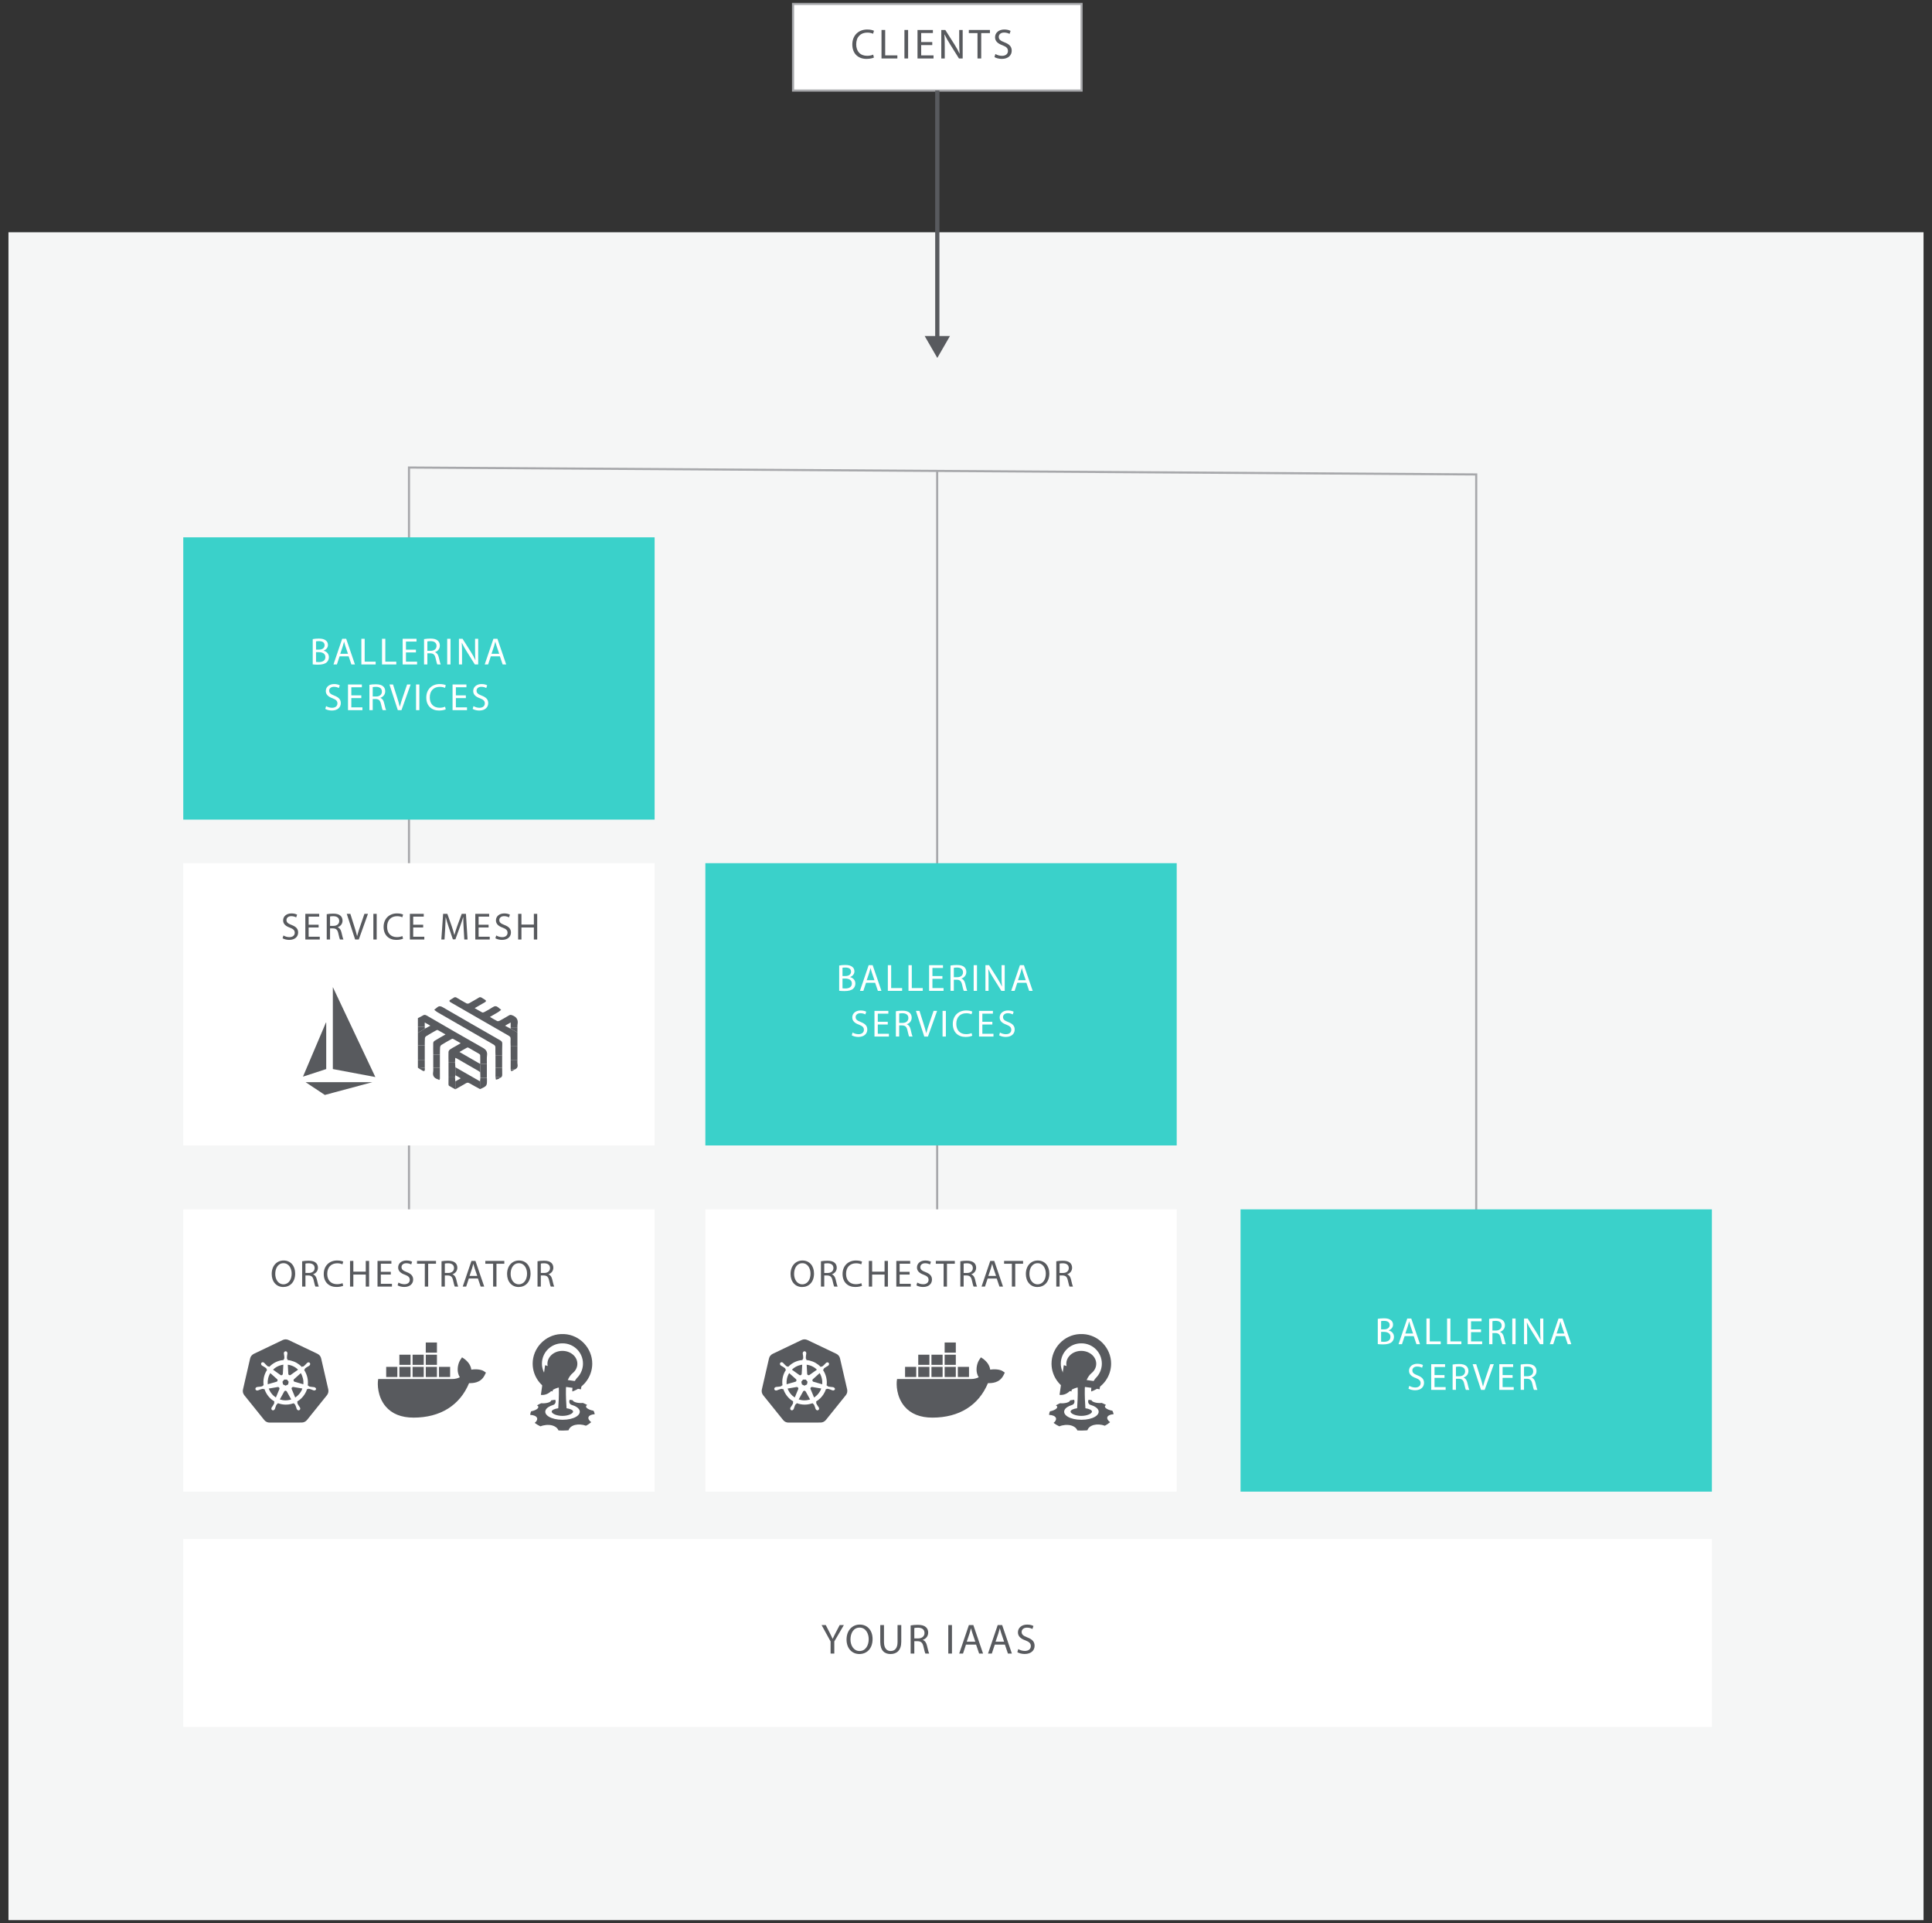 <?xml version="1.0" encoding="utf-8"?>
<!-- Generator: Adobe Illustrator 16.0.4, SVG Export Plug-In . SVG Version: 6.00 Build 0)  -->
<!DOCTYPE svg PUBLIC "-//W3C//DTD SVG 1.0//EN" "http://www.w3.org/TR/2001/REC-SVG-20010904/DTD/svg10.dtd">
<svg version="1.0" id="Layer_1" xmlns="http://www.w3.org/2000/svg" xmlns:xlink="http://www.w3.org/1999/xlink" x="0px" y="0px"
	 width="456.663px" height="454.468px" viewBox="0 0 456.663 454.468" enable-background="new 0 0 456.663 454.468"
	 xml:space="preserve">
<rect x="0" y="0" width="456.663" height="454.468" fill="#333333" stroke="none"/>
<g>
	<rect x="2" y="54.896" fill="#F5F6F6" width="452.664" height="398.895"/>
	<rect x="43.32" y="363.73" fill="#FFFFFF" width="361.316" height="44.413"/>
	<g>
		<path fill="#585A5E" d="M196.325,390.793v-2.858l-2.129-3.878h0.989l0.95,1.859c0.26,0.51,0.46,0.919,0.669,1.389h0.02
			c0.19-0.439,0.42-0.879,0.68-1.389l0.97-1.859h0.989l-2.259,3.868v2.868H196.325z"/>
		<path fill="#585A5E" d="M206.252,387.354c0,2.319-1.409,3.549-3.128,3.549c-1.779,0-3.028-1.38-3.028-3.419
			c0-2.139,1.329-3.538,3.128-3.538C205.063,383.946,206.252,385.355,206.252,387.354z M201.025,387.465
			c0,1.439,0.78,2.729,2.149,2.729c1.379,0,2.159-1.27,2.159-2.799c0-1.339-0.699-2.738-2.148-2.738
			C201.745,384.656,201.025,385.985,201.025,387.465z"/>
		<path fill="#585A5E" d="M208.945,384.057v3.988c0,1.509,0.67,2.148,1.569,2.148c1,0,1.639-0.66,1.639-2.148v-3.988h0.879v3.928
			c0,2.069-1.089,2.919-2.548,2.919c-1.379,0-2.419-0.79-2.419-2.879v-3.968H208.945z"/>
		<path fill="#585A5E" d="M215.246,384.146c0.439-0.09,1.069-0.14,1.669-0.14c0.93,0,1.529,0.17,1.949,0.55
			c0.34,0.3,0.53,0.76,0.53,1.279c0,0.89-0.56,1.479-1.269,1.719v0.03c0.52,0.18,0.83,0.659,0.989,1.359
			c0.22,0.939,0.38,1.589,0.52,1.849h-0.899c-0.11-0.189-0.26-0.77-0.45-1.609c-0.2-0.93-0.56-1.279-1.349-1.309h-0.82v2.918h-0.869
			V384.146z M216.115,387.215h0.89c0.93,0,1.519-0.51,1.519-1.279c0-0.869-0.629-1.249-1.549-1.259c-0.42,0-0.72,0.04-0.86,0.079
			V387.215z"/>
		<path fill="#585A5E" d="M225.014,384.057v6.736h-0.869v-6.736H225.014z"/>
		<path fill="#585A5E" d="M228.325,388.674l-0.7,2.119h-0.899l2.289-6.736h1.049l2.299,6.736h-0.93l-0.719-2.119H228.325z
			 M230.534,387.994l-0.66-1.938c-0.15-0.439-0.25-0.84-0.35-1.229h-0.021c-0.101,0.399-0.21,0.81-0.34,1.22l-0.659,1.948H230.534z"
			/>
		<path fill="#585A5E" d="M235.136,388.674l-0.701,2.119h-0.898l2.289-6.736h1.049l2.299,6.736h-0.93l-0.719-2.119H235.136z
			 M237.343,387.994l-0.658-1.938c-0.15-0.439-0.25-0.84-0.35-1.229h-0.021c-0.1,0.399-0.209,0.81-0.34,1.22l-0.658,1.948H237.343z"
			/>
		<path fill="#585A5E" d="M240.685,389.733c0.391,0.24,0.961,0.439,1.561,0.439c0.889,0,1.408-0.47,1.408-1.148
			c0-0.63-0.359-0.99-1.27-1.34c-1.1-0.39-1.779-0.959-1.779-1.909c0-1.049,0.871-1.829,2.18-1.829c0.689,0,1.189,0.16,1.488,0.33
			l-0.238,0.71c-0.221-0.12-0.67-0.32-1.279-0.32c-0.92,0-1.27,0.55-1.27,1.01c0,0.63,0.41,0.939,1.338,1.299
			c1.141,0.44,1.721,0.99,1.721,1.979c0,1.039-0.77,1.938-2.359,1.938c-0.65,0-1.359-0.189-1.719-0.43L240.685,389.733z"/>
	</g>
	<polyline fill="none" stroke="#A7A8AB" stroke-width="0.5" stroke-miterlimit="10" points="96.672,302.998 96.672,110.489 
		348.929,112.125 348.929,292.969 	"/>
	
		<line fill="none" stroke="#A7A8AB" stroke-width="0.5" stroke-miterlimit="10" x1="221.517" y1="111.156" x2="221.517" y2="290.969"/>
	<rect x="43.319" y="126.991" fill="#3AD1CA" width="111.413" height="66.712"/>
	<rect x="43.319" y="203.996" fill="#FFFFFF" width="111.413" height="66.713"/>
	<rect x="43.319" y="285.812" fill="#FFFFFF" width="111.413" height="66.712"/>
	<g>
		<path fill="#585A5E" d="M66.995,221.085c0.351,0.216,0.864,0.396,1.404,0.396c0.801,0,1.27-0.423,1.27-1.035
			c0-0.566-0.324-0.891-1.144-1.206c-0.99-0.352-1.603-0.864-1.603-1.72c0-0.945,0.784-1.647,1.963-1.647
			c0.621,0,1.071,0.145,1.341,0.297l-0.216,0.64c-0.198-0.108-0.604-0.288-1.152-0.288c-0.829,0-1.144,0.495-1.144,0.909
			c0,0.567,0.369,0.847,1.207,1.17c1.026,0.396,1.548,0.892,1.548,1.783c0,0.936-0.693,1.746-2.125,1.746
			c-0.585,0-1.225-0.171-1.549-0.387L66.995,221.085z"/>
		<path fill="#585A5E" d="M75.312,219.194h-2.359v2.188h2.629v0.657h-3.412v-6.067h3.277v0.657h-2.494v1.917h2.359V219.194z"/>
		<path fill="#585A5E" d="M77.228,216.053c0.396-0.081,0.963-0.127,1.503-0.127c0.837,0,1.377,0.153,1.756,0.496
			c0.306,0.27,0.477,0.684,0.477,1.152c0,0.801-0.504,1.332-1.144,1.548v0.027c0.468,0.162,0.748,0.594,0.892,1.225
			c0.198,0.846,0.342,1.431,0.468,1.665h-0.81c-0.099-0.171-0.234-0.693-0.405-1.449c-0.18-0.838-0.504-1.152-1.215-1.18h-0.738
			v2.629h-0.783V216.053z M78.011,218.816h0.801c0.837,0,1.369-0.459,1.369-1.152c0-0.783-0.567-1.126-1.396-1.135
			c-0.378,0-0.648,0.036-0.774,0.072V218.816z"/>
		<path fill="#585A5E" d="M83.942,222.039l-1.98-6.067h0.846l0.945,2.988c0.261,0.819,0.486,1.558,0.648,2.269h0.018
			c0.171-0.702,0.423-1.467,0.693-2.26l1.026-2.997h0.837l-2.169,6.067H83.942z"/>
		<path fill="#585A5E" d="M89.036,215.972v6.067h-0.783v-6.067H89.036z"/>
		<path fill="#585A5E" d="M95.273,221.841c-0.288,0.145-0.864,0.288-1.603,0.288c-1.71,0-2.998-1.08-2.998-3.069
			c0-1.9,1.287-3.188,3.169-3.188c0.756,0,1.233,0.162,1.44,0.271l-0.189,0.639c-0.297-0.144-0.72-0.252-1.225-0.252
			c-1.422,0-2.368,0.909-2.368,2.503c0,1.485,0.855,2.439,2.332,2.439c0.477,0,0.963-0.099,1.278-0.252L95.273,221.841z"/>
		<path fill="#585A5E" d="M100.025,219.194h-2.359v2.188h2.629v0.657h-3.412v-6.067h3.277v0.657h-2.494v1.917h2.359V219.194z"/>
		<path fill="#585A5E" d="M109.593,219.374c-0.045-0.846-0.099-1.863-0.09-2.619h-0.027c-0.207,0.711-0.459,1.467-0.765,2.305
			l-1.071,2.943h-0.594l-0.981-2.89c-0.288-0.855-0.531-1.639-0.702-2.358h-0.018c-0.018,0.756-0.063,1.773-0.117,2.683
			l-0.162,2.602h-0.748l0.423-6.067h1l1.035,2.935c0.252,0.747,0.459,1.413,0.612,2.044h0.027c0.153-0.612,0.369-1.279,0.639-2.044
			l1.08-2.935h1l0.378,6.067h-0.765L109.593,219.374z"/>
		<path fill="#585A5E" d="M115.487,219.194h-2.359v2.188h2.629v0.657h-3.412v-6.067h3.277v0.657h-2.494v1.917h2.359V219.194z"/>
		<path fill="#585A5E" d="M117.295,221.085c0.351,0.216,0.864,0.396,1.404,0.396c0.801,0,1.27-0.423,1.27-1.035
			c0-0.566-0.324-0.891-1.144-1.206c-0.99-0.352-1.602-0.864-1.602-1.72c0-0.945,0.783-1.647,1.962-1.647
			c0.621,0,1.071,0.145,1.341,0.297l-0.216,0.64c-0.198-0.108-0.604-0.288-1.152-0.288c-0.829,0-1.144,0.495-1.144,0.909
			c0,0.567,0.369,0.847,1.207,1.17c1.026,0.396,1.548,0.892,1.548,1.783c0,0.936-0.693,1.746-2.125,1.746
			c-0.585,0-1.225-0.171-1.549-0.387L117.295,221.085z"/>
		<path fill="#585A5E" d="M123.253,215.972v2.538h2.935v-2.538h0.792v6.067h-0.792v-2.845h-2.935v2.845h-0.783v-6.067H123.253z"/>
	</g>
	<g>
		<path fill="#585A5E" d="M69.768,300.969c0,2.088-1.269,3.195-2.818,3.195c-1.603,0-2.728-1.242-2.728-3.078
			c0-1.927,1.197-3.188,2.818-3.188C68.697,297.898,69.768,299.168,69.768,300.969z M65.06,301.067c0,1.297,0.703,2.458,1.936,2.458
			c1.242,0,1.944-1.144,1.944-2.521c0-1.207-0.63-2.467-1.936-2.467C65.708,298.538,65.06,299.735,65.06,301.067z"/>
		<path fill="#585A5E" d="M71.414,298.079c0.396-0.081,0.963-0.127,1.503-0.127c0.837,0,1.377,0.153,1.756,0.495
			c0.306,0.271,0.477,0.685,0.477,1.152c0,0.802-0.504,1.333-1.144,1.549v0.027c0.468,0.162,0.748,0.594,0.892,1.225
			c0.198,0.846,0.342,1.431,0.468,1.665h-0.81c-0.099-0.171-0.234-0.693-0.405-1.449c-0.18-0.838-0.504-1.152-1.215-1.18h-0.738
			v2.629h-0.783V298.079z M72.197,300.843h0.801c0.837,0,1.369-0.459,1.369-1.152c0-0.783-0.567-1.126-1.396-1.135
			c-0.378,0-0.648,0.036-0.774,0.072V300.843z"/>
		<path fill="#585A5E" d="M81.125,303.867c-0.288,0.145-0.864,0.288-1.603,0.288c-1.71,0-2.998-1.08-2.998-3.069
			c0-1.9,1.287-3.188,3.169-3.188c0.756,0,1.233,0.162,1.44,0.271l-0.189,0.639c-0.297-0.144-0.72-0.252-1.225-0.252
			c-1.422,0-2.368,0.909-2.368,2.503c0,1.485,0.855,2.439,2.332,2.439c0.478,0,0.963-0.099,1.278-0.252L81.125,303.867z"/>
		<path fill="#585A5E" d="M83.519,297.998v2.538h2.935v-2.538h0.792v6.067h-0.792v-2.845h-2.935v2.845h-0.783v-6.067H83.519z"/>
		<path fill="#585A5E" d="M92.375,301.221h-2.359v2.188h2.629v0.657h-3.412v-6.067h3.277v0.657h-2.494v1.917h2.359V301.221z"/>
		<path fill="#585A5E" d="M94.183,303.111c0.351,0.216,0.864,0.396,1.404,0.396c0.801,0,1.27-0.423,1.27-1.035
			c0-0.567-0.324-0.891-1.144-1.206c-0.99-0.352-1.603-0.864-1.603-1.72c0-0.945,0.784-1.647,1.963-1.647
			c0.621,0,1.071,0.145,1.341,0.297l-0.216,0.64c-0.198-0.108-0.604-0.288-1.152-0.288c-0.829,0-1.144,0.495-1.144,0.909
			c0,0.567,0.369,0.847,1.207,1.17c1.026,0.396,1.548,0.892,1.548,1.783c0,0.937-0.693,1.746-2.125,1.746
			c-0.585,0-1.225-0.171-1.549-0.387L94.183,303.111z"/>
		<path fill="#585A5E" d="M100.412,298.664h-1.845v-0.666h4.492v0.666h-1.854v5.401h-0.792V298.664z"/>
		<path fill="#585A5E" d="M104.362,298.079c0.396-0.081,0.963-0.127,1.503-0.127c0.837,0,1.377,0.153,1.756,0.495
			c0.306,0.271,0.477,0.685,0.477,1.152c0,0.802-0.504,1.333-1.144,1.549v0.027c0.468,0.162,0.748,0.594,0.892,1.225
			c0.198,0.846,0.342,1.431,0.468,1.665h-0.81c-0.099-0.171-0.234-0.693-0.405-1.449c-0.18-0.838-0.504-1.152-1.215-1.18h-0.738
			v2.629h-0.783V298.079z M105.145,300.843h0.801c0.837,0,1.369-0.459,1.369-1.152c0-0.783-0.567-1.126-1.396-1.135
			c-0.378,0-0.648,0.036-0.774,0.072V300.843z"/>
		<path fill="#585A5E" d="M110.815,302.157l-0.63,1.908h-0.81l2.062-6.067h0.945l2.071,6.067h-0.837l-0.648-1.908H110.815z
			 M112.805,301.545l-0.594-1.747c-0.135-0.396-0.225-0.756-0.315-1.107h-0.018c-0.09,0.36-0.189,0.729-0.306,1.099l-0.594,1.756
			H112.805z"/>
		<path fill="#585A5E" d="M116.557,298.664h-1.845v-0.666h4.492v0.666h-1.854v5.401h-0.792V298.664z"/>
		<path fill="#585A5E" d="M125.405,300.969c0,2.088-1.269,3.195-2.818,3.195c-1.603,0-2.728-1.242-2.728-3.078
			c0-1.927,1.197-3.188,2.818-3.188C124.334,297.898,125.405,299.168,125.405,300.969z M120.697,301.067
			c0,1.297,0.703,2.458,1.936,2.458c1.243,0,1.945-1.144,1.945-2.521c0-1.207-0.63-2.467-1.936-2.467
			C121.345,298.538,120.697,299.735,120.697,301.067z"/>
		<path fill="#585A5E" d="M127.051,298.079c0.396-0.081,0.963-0.127,1.503-0.127c0.837,0,1.377,0.153,1.756,0.495
			c0.306,0.271,0.477,0.685,0.477,1.152c0,0.802-0.504,1.333-1.144,1.549v0.027c0.468,0.162,0.748,0.594,0.892,1.225
			c0.198,0.846,0.342,1.431,0.468,1.665h-0.81c-0.099-0.171-0.234-0.693-0.405-1.449c-0.18-0.838-0.504-1.152-1.215-1.18h-0.738
			v2.629h-0.783V298.079z M127.834,300.843h0.801c0.837,0,1.369-0.459,1.369-1.152c0-0.783-0.567-1.126-1.396-1.135
			c-0.378,0-0.648,0.036-0.774,0.072V300.843z"/>
	</g>
	<g>
		<path fill="#FFFFFF" d="M73.916,151.046c0.342-0.072,0.882-0.127,1.432-0.127c0.783,0,1.287,0.136,1.666,0.441
			c0.315,0.234,0.504,0.595,0.504,1.071c0,0.585-0.387,1.099-1.026,1.333v0.018c0.576,0.145,1.251,0.621,1.251,1.521
			c0,0.522-0.207,0.918-0.513,1.216c-0.423,0.387-1.107,0.566-2.098,0.566c-0.54,0-0.954-0.036-1.215-0.071V151.046z M74.699,153.53
			h0.711c0.828,0,1.314-0.433,1.314-1.018c0-0.711-0.541-0.99-1.333-0.99c-0.36,0-0.567,0.027-0.693,0.054V153.53z M74.699,156.438
			c0.153,0.026,0.378,0.035,0.657,0.035c0.811,0,1.558-0.297,1.558-1.179c0-0.828-0.711-1.171-1.566-1.171h-0.648V156.438z"/>
		<path fill="#FFFFFF" d="M80.261,155.124l-0.63,1.908h-0.81l2.062-6.067h0.945l2.071,6.067h-0.837l-0.648-1.908H80.261z
			 M82.25,154.512l-0.594-1.747c-0.135-0.396-0.225-0.756-0.315-1.107h-0.018c-0.09,0.36-0.189,0.729-0.306,1.099l-0.594,1.756
			H82.25z"/>
		<path fill="#FFFFFF" d="M85.417,150.965h0.783v5.41h2.593v0.657h-3.376V150.965z"/>
		<path fill="#FFFFFF" d="M90.295,150.965h0.783v5.41h2.593v0.657h-3.376V150.965z"/>
		<path fill="#FFFFFF" d="M98.315,154.188h-2.359v2.188h2.629v0.657h-3.412v-6.067h3.277v0.657h-2.494v1.917h2.359V154.188z"/>
		<path fill="#FFFFFF" d="M100.231,151.046c0.396-0.081,0.963-0.127,1.503-0.127c0.837,0,1.377,0.153,1.756,0.495
			c0.306,0.271,0.477,0.685,0.477,1.152c0,0.802-0.504,1.333-1.144,1.549v0.027c0.468,0.162,0.748,0.594,0.892,1.225
			c0.198,0.846,0.342,1.431,0.468,1.665h-0.81c-0.099-0.171-0.234-0.693-0.405-1.449c-0.18-0.838-0.504-1.152-1.215-1.18h-0.738
			v2.629h-0.783V151.046z M101.014,153.81h0.801c0.837,0,1.369-0.459,1.369-1.152c0-0.783-0.567-1.126-1.396-1.135
			c-0.378,0-0.648,0.036-0.774,0.072V153.81z"/>
		<path fill="#FFFFFF" d="M106.486,150.965v6.067h-0.783v-6.067H106.486z"/>
		<path fill="#FFFFFF" d="M108.475,157.032v-6.067h0.855l1.944,3.069c0.45,0.711,0.801,1.351,1.089,1.972l0.018-0.009
			c-0.072-0.811-0.09-1.549-0.09-2.494v-2.538h0.738v6.067h-0.792l-1.926-3.079c-0.423-0.675-0.829-1.368-1.135-2.025l-0.027,0.009
			c0.045,0.766,0.063,1.495,0.063,2.503v2.593H108.475z"/>
		<path fill="#FFFFFF" d="M116.008,155.124l-0.63,1.908h-0.81l2.062-6.067h0.945l2.071,6.067h-0.837l-0.648-1.908H116.008z
			 M117.998,154.512l-0.594-1.747c-0.135-0.396-0.225-0.756-0.315-1.107h-0.018c-0.09,0.36-0.189,0.729-0.306,1.099l-0.594,1.756
			H117.998z"/>
	</g>
	<g>
		<path fill="#FFFFFF" d="M77.083,166.878c0.351,0.216,0.864,0.396,1.404,0.396c0.801,0,1.27-0.423,1.27-1.035
			c0-0.566-0.324-0.891-1.144-1.206c-0.99-0.352-1.603-0.864-1.603-1.72c0-0.945,0.784-1.647,1.963-1.647
			c0.621,0,1.071,0.145,1.341,0.297l-0.216,0.64c-0.198-0.108-0.604-0.288-1.152-0.288c-0.829,0-1.144,0.495-1.144,0.909
			c0,0.567,0.369,0.847,1.207,1.17c1.026,0.396,1.548,0.892,1.548,1.783c0,0.936-0.693,1.746-2.125,1.746
			c-0.585,0-1.225-0.171-1.549-0.387L77.083,166.878z"/>
		<path fill="#FFFFFF" d="M85.4,164.987h-2.359v2.188h2.629v0.657h-3.412v-6.067h3.277v0.657h-2.494v1.917H85.4V164.987z"/>
		<path fill="#FFFFFF" d="M87.316,161.846c0.396-0.081,0.963-0.127,1.503-0.127c0.837,0,1.377,0.153,1.756,0.496
			c0.306,0.27,0.477,0.684,0.477,1.152c0,0.801-0.504,1.332-1.144,1.548v0.027c0.468,0.162,0.748,0.594,0.892,1.225
			c0.198,0.846,0.342,1.431,0.468,1.665h-0.81c-0.099-0.171-0.234-0.693-0.405-1.449c-0.18-0.838-0.504-1.152-1.215-1.18H88.1v2.629
			h-0.783V161.846z M88.1,164.609h0.801c0.837,0,1.369-0.459,1.369-1.152c0-0.783-0.567-1.126-1.396-1.135
			c-0.378,0-0.648,0.036-0.774,0.072V164.609z"/>
		<path fill="#FFFFFF" d="M94.031,167.832l-1.98-6.067h0.846l0.945,2.988c0.261,0.819,0.486,1.558,0.648,2.269h0.018
			c0.171-0.702,0.423-1.467,0.693-2.26l1.026-2.997h0.837l-2.169,6.067H94.031z"/>
		<path fill="#FFFFFF" d="M99.125,161.765v6.067h-0.783v-6.067H99.125z"/>
		<path fill="#FFFFFF" d="M105.362,167.634c-0.288,0.145-0.864,0.288-1.603,0.288c-1.71,0-2.998-1.08-2.998-3.069
			c0-1.9,1.287-3.188,3.169-3.188c0.756,0,1.233,0.162,1.44,0.271l-0.189,0.639c-0.297-0.144-0.72-0.252-1.225-0.252
			c-1.422,0-2.368,0.909-2.368,2.503c0,1.485,0.855,2.439,2.332,2.439c0.477,0,0.963-0.099,1.278-0.252L105.362,167.634z"/>
		<path fill="#FFFFFF" d="M110.114,164.987h-2.359v2.188h2.629v0.657h-3.412v-6.067h3.277v0.657h-2.494v1.917h2.359V164.987z"/>
		<path fill="#FFFFFF" d="M111.922,166.878c0.351,0.216,0.864,0.396,1.404,0.396c0.801,0,1.27-0.423,1.27-1.035
			c0-0.566-0.324-0.891-1.144-1.206c-0.99-0.352-1.602-0.864-1.602-1.72c0-0.945,0.783-1.647,1.962-1.647
			c0.621,0,1.071,0.145,1.341,0.297l-0.216,0.64c-0.198-0.108-0.604-0.288-1.152-0.288c-0.829,0-1.144,0.495-1.144,0.909
			c0,0.567,0.369,0.847,1.207,1.17c1.026,0.396,1.548,0.892,1.548,1.783c0,0.936-0.693,1.746-2.125,1.746
			c-0.585,0-1.225-0.171-1.549-0.387L111.922,166.878z"/>
	</g>
	<rect x="166.724" y="203.996" fill="#3AD1CA" width="111.412" height="66.713"/>
	<rect x="166.724" y="285.812" fill="#FFFFFF" width="111.412" height="66.712"/>
	<g>
		<path fill="#FFFFFF" d="M198.356,228.186c0.342-0.072,0.882-0.127,1.432-0.127c0.783,0,1.287,0.136,1.666,0.441
			c0.315,0.234,0.504,0.595,0.504,1.071c0,0.585-0.387,1.099-1.026,1.333v0.018c0.576,0.145,1.251,0.621,1.251,1.521
			c0,0.522-0.207,0.918-0.513,1.216c-0.423,0.387-1.107,0.566-2.098,0.566c-0.54,0-0.954-0.036-1.215-0.071V228.186z M199.14,230.67
			h0.711c0.828,0,1.314-0.433,1.314-1.018c0-0.711-0.54-0.99-1.333-0.99c-0.36,0-0.567,0.027-0.693,0.054V230.67z M199.14,233.578
			c0.153,0.026,0.378,0.035,0.657,0.035c0.811,0,1.558-0.297,1.558-1.179c0-0.828-0.711-1.171-1.566-1.171h-0.648V233.578z"/>
		<path fill="#FFFFFF" d="M204.702,232.264l-0.63,1.908h-0.81l2.062-6.067h0.945l2.071,6.067h-0.837l-0.648-1.908H204.702z
			 M206.691,231.651l-0.594-1.747c-0.135-0.396-0.225-0.756-0.315-1.107h-0.018c-0.09,0.36-0.189,0.729-0.306,1.099l-0.594,1.756
			H206.691z"/>
		<path fill="#FFFFFF" d="M209.858,228.104h0.783v5.41h2.593v0.657h-3.376V228.104z"/>
		<path fill="#FFFFFF" d="M214.736,228.104h0.783v5.41h2.593v0.657h-3.376V228.104z"/>
		<path fill="#FFFFFF" d="M222.756,231.327h-2.359v2.188h2.629v0.657h-3.412v-6.067h3.277v0.657h-2.494v1.917h2.359V231.327z"/>
		<path fill="#FFFFFF" d="M224.672,228.186c0.396-0.081,0.963-0.127,1.503-0.127c0.837,0,1.377,0.153,1.755,0.496
			c0.307,0.27,0.478,0.684,0.478,1.152c0,0.801-0.505,1.332-1.144,1.548v0.027c0.469,0.162,0.748,0.594,0.892,1.225
			c0.198,0.846,0.342,1.431,0.468,1.665h-0.811c-0.099-0.171-0.233-0.693-0.405-1.449c-0.18-0.838-0.504-1.152-1.215-1.18h-0.738
			v2.629h-0.783V228.186z M225.455,230.949h0.801c0.837,0,1.369-0.459,1.369-1.152c0-0.783-0.567-1.126-1.396-1.135
			c-0.378,0-0.648,0.036-0.774,0.072V230.949z"/>
		<path fill="#FFFFFF" d="M230.927,228.104v6.067h-0.783v-6.067H230.927z"/>
		<path fill="#FFFFFF" d="M232.925,234.172v-6.067h0.855l1.945,3.069c0.449,0.711,0.801,1.351,1.088,1.972l0.02-0.009
			c-0.072-0.811-0.09-1.549-0.09-2.494v-2.538h0.738v6.067h-0.793l-1.928-3.079c-0.422-0.675-0.828-1.368-1.133-2.025l-0.027,0.009
			c0.045,0.766,0.062,1.494,0.062,2.503v2.593H232.925z"/>
		<path fill="#FFFFFF" d="M240.458,232.264l-0.629,1.908h-0.811l2.061-6.067h0.945l2.072,6.067h-0.838l-0.648-1.908H240.458z
			 M242.448,231.651l-0.594-1.747c-0.135-0.396-0.225-0.756-0.316-1.107h-0.018c-0.09,0.36-0.189,0.729-0.305,1.099l-0.596,1.756
			H242.448z"/>
	</g>
	<g>
		<path fill="#FFFFFF" d="M201.524,244.019c0.351,0.216,0.864,0.396,1.404,0.396c0.801,0,1.27-0.423,1.27-1.035
			c0-0.566-0.324-0.891-1.144-1.206c-0.99-0.352-1.602-0.864-1.602-1.72c0-0.945,0.783-1.647,1.962-1.647
			c0.621,0,1.071,0.145,1.341,0.297l-0.216,0.64c-0.198-0.108-0.604-0.288-1.152-0.288c-0.829,0-1.144,0.495-1.144,0.909
			c0,0.567,0.369,0.847,1.207,1.17c1.026,0.396,1.548,0.892,1.548,1.783c0,0.936-0.693,1.746-2.125,1.746
			c-0.585,0-1.225-0.171-1.549-0.387L201.524,244.019z"/>
		<path fill="#FFFFFF" d="M209.841,242.128h-2.359v2.188h2.629v0.657h-3.412v-6.067h3.277v0.657h-2.494v1.917h2.359V242.128z"/>
		<path fill="#FFFFFF" d="M211.757,238.986c0.396-0.081,0.963-0.127,1.503-0.127c0.837,0,1.377,0.153,1.756,0.496
			c0.306,0.27,0.477,0.684,0.477,1.152c0,0.801-0.504,1.332-1.144,1.548v0.027c0.468,0.162,0.748,0.594,0.892,1.225
			c0.198,0.846,0.342,1.431,0.468,1.665h-0.81c-0.099-0.171-0.234-0.693-0.405-1.449c-0.18-0.838-0.504-1.152-1.215-1.18h-0.738
			v2.629h-0.783V238.986z M212.541,241.75h0.801c0.837,0,1.369-0.459,1.369-1.152c0-0.783-0.567-1.126-1.396-1.135
			c-0.378,0-0.648,0.036-0.774,0.072V241.75z"/>
		<path fill="#FFFFFF" d="M218.472,244.973l-1.98-6.067h0.846l0.945,2.988c0.261,0.819,0.486,1.558,0.648,2.269h0.018
			c0.171-0.702,0.423-1.467,0.693-2.26l1.026-2.997h0.837l-2.169,6.067H218.472z"/>
		<path fill="#FFFFFF" d="M223.574,238.905v6.067h-0.783v-6.067H223.574z"/>
		<path fill="#FFFFFF" d="M229.813,244.774c-0.289,0.145-0.865,0.288-1.604,0.288c-1.71,0-2.998-1.08-2.998-3.069
			c0-1.9,1.287-3.188,3.169-3.188c0.756,0,1.232,0.162,1.439,0.271l-0.188,0.639c-0.298-0.144-0.72-0.252-1.225-0.252
			c-1.422,0-2.368,0.909-2.368,2.503c0,1.485,0.855,2.439,2.332,2.439c0.477,0,0.963-0.099,1.278-0.252L229.813,244.774z"/>
		<path fill="#FFFFFF" d="M234.556,242.128h-2.359v2.188h2.629v0.657h-3.412v-6.067h3.277v0.657h-2.494v1.917h2.359V242.128z"/>
		<path fill="#FFFFFF" d="M236.362,244.019c0.352,0.216,0.865,0.396,1.404,0.396c0.803,0,1.27-0.423,1.27-1.035
			c0-0.566-0.324-0.891-1.143-1.206c-0.99-0.352-1.604-0.864-1.604-1.72c0-0.945,0.785-1.647,1.963-1.647
			c0.621,0,1.072,0.145,1.342,0.297l-0.215,0.64c-0.199-0.108-0.604-0.288-1.152-0.288c-0.83,0-1.145,0.495-1.145,0.909
			c0,0.567,0.369,0.847,1.207,1.17c1.025,0.396,1.549,0.892,1.549,1.783c0,0.936-0.693,1.746-2.125,1.746
			c-0.586,0-1.225-0.171-1.549-0.387L236.362,244.019z"/>
	</g>
	<rect x="293.224" y="285.812" fill="#3AD1CA" width="111.412" height="66.712"/>
	<g>
		<path fill="#FFFFFF" d="M325.665,311.689c0.342-0.072,0.883-0.127,1.432-0.127c0.783,0,1.287,0.136,1.666,0.441
			c0.314,0.234,0.504,0.595,0.504,1.071c0,0.585-0.387,1.099-1.027,1.333v0.018c0.576,0.145,1.252,0.621,1.252,1.521
			c0,0.522-0.207,0.918-0.514,1.216c-0.422,0.387-1.107,0.566-2.098,0.566c-0.539,0-0.953-0.036-1.215-0.071V311.689z
			 M326.448,314.174h0.711c0.828,0,1.314-0.433,1.314-1.018c0-0.711-0.539-0.99-1.332-0.99c-0.359,0-0.566,0.027-0.693,0.054
			V314.174z M326.448,317.082c0.154,0.026,0.379,0.035,0.658,0.035c0.811,0,1.557-0.297,1.557-1.179
			c0-0.828-0.711-1.171-1.566-1.171h-0.648V317.082z"/>
		<path fill="#FFFFFF" d="M332.011,315.768l-0.631,1.908h-0.811l2.062-6.067h0.945l2.07,6.067h-0.838l-0.648-1.908H332.011z
			 M334.001,315.155l-0.596-1.747c-0.135-0.396-0.225-0.756-0.314-1.107h-0.018c-0.09,0.36-0.189,0.729-0.307,1.099l-0.594,1.756
			H334.001z"/>
		<path fill="#FFFFFF" d="M337.167,311.608h0.783v5.41h2.594v0.657h-3.377V311.608z"/>
		<path fill="#FFFFFF" d="M342.046,311.608h0.783v5.41h2.592v0.657h-3.375V311.608z"/>
		<path fill="#FFFFFF" d="M350.065,314.831h-2.359v2.188h2.629v0.657h-3.412v-6.067h3.277v0.657h-2.494v1.917h2.359V314.831z"/>
		<path fill="#FFFFFF" d="M351.981,311.689c0.395-0.081,0.963-0.127,1.502-0.127c0.838,0,1.379,0.153,1.756,0.496
			c0.307,0.27,0.479,0.684,0.479,1.152c0,0.801-0.506,1.332-1.145,1.548v0.027c0.469,0.162,0.748,0.594,0.893,1.225
			c0.197,0.846,0.342,1.431,0.467,1.665h-0.811c-0.098-0.171-0.232-0.693-0.404-1.449c-0.18-0.838-0.504-1.152-1.215-1.18h-0.738
			v2.629h-0.783V311.689z M352.765,314.453h0.801c0.838,0,1.369-0.459,1.369-1.152c0-0.783-0.568-1.126-1.396-1.135
			c-0.377,0-0.648,0.036-0.773,0.072V314.453z"/>
		<path fill="#FFFFFF" d="M358.235,311.608v6.067h-0.783v-6.067H358.235z"/>
		<path fill="#FFFFFF" d="M360.233,317.676v-6.067h0.855l1.945,3.069c0.449,0.711,0.801,1.351,1.088,1.972l0.02-0.009
			c-0.072-0.811-0.09-1.549-0.09-2.494v-2.538h0.738v6.067h-0.793l-1.928-3.079c-0.422-0.675-0.828-1.368-1.133-2.025l-0.027,0.009
			c0.045,0.766,0.062,1.494,0.062,2.503v2.593H360.233z"/>
		<path fill="#FFFFFF" d="M367.767,315.768l-0.629,1.908h-0.811l2.061-6.067h0.945l2.072,6.067h-0.838l-0.648-1.908H367.767z
			 M369.757,315.155l-0.594-1.747c-0.135-0.396-0.225-0.756-0.316-1.107h-0.018c-0.09,0.36-0.189,0.729-0.305,1.099l-0.596,1.756
			H369.757z"/>
	</g>
	<g>
		<path fill="#FFFFFF" d="M333.118,327.521c0.35,0.216,0.863,0.396,1.404,0.396c0.801,0,1.27-0.423,1.27-1.035
			c0-0.567-0.324-0.891-1.145-1.206c-0.99-0.352-1.602-0.864-1.602-1.72c0-0.945,0.783-1.647,1.963-1.647
			c0.621,0,1.07,0.145,1.34,0.297l-0.215,0.64c-0.199-0.108-0.604-0.288-1.152-0.288c-0.828,0-1.145,0.495-1.145,0.909
			c0,0.567,0.369,0.847,1.207,1.17c1.025,0.396,1.549,0.892,1.549,1.783c0,0.937-0.693,1.746-2.125,1.746
			c-0.586,0-1.225-0.171-1.549-0.387L333.118,327.521z"/>
		<path fill="#FFFFFF" d="M341.435,325.631h-2.359v2.188h2.629v0.657h-3.412v-6.067h3.277v0.657h-2.494v1.917h2.359V325.631z"/>
		<path fill="#FFFFFF" d="M343.351,322.489c0.396-0.081,0.963-0.127,1.504-0.127c0.836,0,1.377,0.153,1.756,0.495
			c0.305,0.271,0.477,0.685,0.477,1.152c0,0.802-0.504,1.333-1.145,1.549v0.027c0.469,0.162,0.748,0.594,0.893,1.225
			c0.197,0.846,0.342,1.431,0.467,1.665h-0.809c-0.1-0.171-0.234-0.693-0.406-1.449c-0.18-0.838-0.504-1.152-1.215-1.18h-0.738
			v2.629h-0.783V322.489z M344.134,325.253h0.801c0.838,0,1.369-0.459,1.369-1.152c0-0.783-0.568-1.126-1.396-1.135
			c-0.377,0-0.648,0.036-0.773,0.072V325.253z"/>
		<path fill="#FFFFFF" d="M350.065,328.476l-1.98-6.067h0.846l0.945,2.988c0.26,0.819,0.486,1.558,0.648,2.269h0.018
			c0.17-0.702,0.424-1.467,0.693-2.26l1.025-2.997h0.838l-2.17,6.067H350.065z"/>
		<path fill="#FFFFFF" d="M357.526,325.631h-2.359v2.188h2.629v0.657h-3.412v-6.067h3.277v0.657h-2.494v1.917h2.359V325.631z"/>
		<path fill="#FFFFFF" d="M359.442,322.489c0.396-0.081,0.963-0.127,1.504-0.127c0.836,0,1.377,0.153,1.756,0.495
			c0.305,0.271,0.477,0.685,0.477,1.152c0,0.802-0.504,1.333-1.145,1.549v0.027c0.469,0.162,0.748,0.594,0.893,1.225
			c0.197,0.846,0.342,1.431,0.467,1.665h-0.809c-0.1-0.171-0.234-0.693-0.406-1.449c-0.18-0.838-0.504-1.152-1.215-1.18h-0.738
			v2.629h-0.783V322.489z M360.226,325.253h0.801c0.838,0,1.369-0.459,1.369-1.152c0-0.783-0.568-1.126-1.396-1.135
			c-0.377,0-0.648,0.036-0.773,0.072V325.253z"/>
	</g>
	<path fill="#585A5E" d="M63.716,336.206c-0.485,0-0.943-0.215-1.253-0.604l-4.716-5.862c-0.309-0.39-0.431-0.889-0.309-1.374
		l1.684-7.316c0.108-0.485,0.431-0.876,0.875-1.092l6.818-3.261c0.215-0.107,0.458-0.161,0.701-0.161c0.242,0,0.485,0.054,0.7,0.161
		l6.818,3.247c0.445,0.216,0.768,0.607,0.876,1.092l1.684,7.317c0.108,0.483,0,0.982-0.31,1.374l-4.716,5.86
		c-0.31,0.377-0.768,0.606-1.253,0.606L63.716,336.206z"/>
	<path fill="#FFFFFF" d="M74.333,327.853L74.333,327.853C74.32,327.853,74.32,327.853,74.333,327.853H74.32
		c-0.014,0-0.027,0-0.027-0.014c-0.027,0-0.054-0.013-0.081-0.013c-0.094-0.014-0.175-0.027-0.256-0.027
		c-0.04,0-0.081,0-0.134-0.014h-0.014c-0.283-0.026-0.512-0.054-0.728-0.121c-0.094-0.04-0.121-0.093-0.148-0.148
		c0-0.013-0.013-0.013-0.013-0.025l-0.176-0.055c0.081-0.619,0.055-1.267-0.094-1.9c-0.148-0.632-0.404-1.226-0.754-1.765
		l0.135-0.12v-0.028c0-0.067,0.013-0.134,0.067-0.202c0.162-0.148,0.364-0.269,0.606-0.418c0.04-0.026,0.081-0.04,0.121-0.067
		c0.081-0.04,0.148-0.08,0.229-0.135c0.014-0.013,0.041-0.026,0.068-0.054c0.013-0.013,0.027-0.013,0.027-0.026
		c0.188-0.162,0.229-0.432,0.094-0.605c-0.067-0.096-0.189-0.149-0.31-0.149c-0.108,0-0.202,0.04-0.297,0.108
		c-0.013,0.013-0.013,0.013-0.026,0.026c-0.027,0.015-0.041,0.04-0.068,0.055c-0.067,0.066-0.121,0.121-0.175,0.188
		c-0.027,0.027-0.054,0.067-0.094,0.095c-0.189,0.202-0.364,0.363-0.539,0.485c-0.04,0.027-0.081,0.04-0.121,0.04
		c-0.027,0-0.054,0-0.081-0.013h-0.027l-0.162,0.107c-0.175-0.189-0.364-0.351-0.552-0.513c-0.809-0.633-1.792-1.023-2.816-1.118
		l-0.014-0.175c-0.013-0.013-0.013-0.013-0.027-0.027c-0.04-0.04-0.094-0.081-0.108-0.175c-0.013-0.216,0.014-0.458,0.041-0.727
		v-0.015c0-0.04,0.014-0.095,0.027-0.135c0.013-0.081,0.027-0.162,0.04-0.256v-0.081v-0.04c0-0.243-0.188-0.445-0.417-0.445
		c-0.108,0-0.216,0.056-0.297,0.136c-0.081,0.081-0.121,0.188-0.121,0.31v0.027v0.081c0,0.094,0.014,0.174,0.04,0.255
		c0.014,0.041,0.014,0.082,0.027,0.135v0.014c0.028,0.27,0.068,0.513,0.041,0.728c-0.013,0.095-0.068,0.135-0.108,0.175
		c-0.013,0.014-0.013,0.014-0.027,0.028l-0.013,0.174c-0.243,0.027-0.485,0.055-0.728,0.108c-1.037,0.229-1.954,0.755-2.668,1.51
		l-0.134-0.096H63.5c-0.027,0-0.054,0.015-0.081,0.015c-0.041,0-0.081-0.015-0.121-0.04c-0.176-0.122-0.351-0.297-0.539-0.5
		c-0.027-0.026-0.054-0.067-0.095-0.093c-0.053-0.068-0.108-0.121-0.175-0.189c-0.013-0.013-0.041-0.027-0.067-0.054
		c-0.014-0.014-0.027-0.014-0.027-0.027c-0.081-0.067-0.189-0.108-0.297-0.108c-0.121,0-0.242,0.055-0.31,0.148
		c-0.134,0.176-0.094,0.445,0.095,0.607c0.013,0,0.013,0.013,0.027,0.013c0.027,0.014,0.04,0.04,0.067,0.054
		c0.081,0.054,0.148,0.095,0.229,0.135c0.041,0.015,0.081,0.04,0.121,0.067c0.243,0.149,0.445,0.27,0.607,0.418
		c0.067,0.068,0.067,0.135,0.067,0.202v0.027l0.135,0.12c-0.027,0.041-0.054,0.067-0.067,0.108c-0.674,1.065-0.93,2.318-0.755,3.557
		l-0.175,0.055c0,0.013-0.014,0.013-0.014,0.026c-0.027,0.055-0.067,0.107-0.148,0.148c-0.202,0.068-0.445,0.094-0.727,0.121h-0.014
		c-0.04,0-0.094,0-0.135,0.014c-0.08,0-0.161,0.014-0.256,0.026c-0.026,0-0.054,0.014-0.081,0.014c-0.013,0-0.026,0-0.04,0.014
		c-0.242,0.055-0.391,0.283-0.35,0.498c0.04,0.189,0.216,0.311,0.431,0.311c0.04,0,0.067,0,0.108-0.013c0.013,0,0.027,0,0.027-0.015
		c0.027,0,0.053-0.014,0.081-0.014c0.094-0.026,0.161-0.053,0.242-0.093c0.04-0.015,0.081-0.041,0.121-0.055h0.014
		c0.256-0.095,0.485-0.176,0.7-0.202h0.027c0.081,0,0.135,0.04,0.176,0.067c0.013,0,0.013,0.013,0.026,0.013l0.189-0.026
		c0.324,0.998,0.943,1.886,1.765,2.534c0.189,0.146,0.377,0.269,0.58,0.39l-0.081,0.175c0,0.014,0.013,0.014,0.013,0.027
		c0.027,0.054,0.054,0.122,0.027,0.215c-0.081,0.202-0.202,0.405-0.35,0.634v0.014c-0.027,0.04-0.054,0.067-0.081,0.107
		c-0.054,0.068-0.094,0.135-0.149,0.216c-0.013,0.015-0.026,0.04-0.04,0.067c0,0.014-0.013,0.026-0.013,0.026
		c-0.108,0.229-0.027,0.485,0.175,0.58c0.054,0.026,0.108,0.04,0.162,0.04c0.161,0,0.323-0.107,0.404-0.256
		c0-0.014,0.013-0.026,0.013-0.026c0.014-0.027,0.027-0.055,0.041-0.068c0.04-0.093,0.053-0.161,0.081-0.242
		c0.013-0.04,0.027-0.081,0.04-0.121c0.094-0.27,0.162-0.484,0.283-0.674c0.054-0.081,0.121-0.095,0.175-0.121
		c0.013,0,0.013,0,0.027-0.014l0.094-0.174c0.593,0.228,1.24,0.349,1.887,0.349c0.39,0,0.795-0.04,1.172-0.135
		c0.242-0.054,0.472-0.121,0.701-0.202l0.08,0.148c0.014,0,0.014,0,0.027,0.014c0.067,0.014,0.122,0.04,0.175,0.122
		c0.108,0.188,0.189,0.417,0.284,0.673v0.014c0.013,0.04,0.026,0.081,0.04,0.121c0.027,0.081,0.04,0.162,0.081,0.242
		c0.013,0.028,0.026,0.041,0.04,0.068c0,0.013,0.013,0.026,0.013,0.026c0.081,0.161,0.243,0.256,0.405,0.256
		c0.054,0,0.108-0.014,0.161-0.04c0.095-0.055,0.176-0.135,0.202-0.242c0.027-0.108,0.027-0.229-0.026-0.338
		c0-0.013-0.014-0.013-0.014-0.026c-0.013-0.027-0.027-0.053-0.04-0.067c-0.041-0.081-0.095-0.147-0.149-0.216
		c-0.026-0.04-0.053-0.067-0.08-0.107v-0.014c-0.149-0.229-0.283-0.432-0.351-0.634c-0.027-0.093,0-0.147,0.014-0.215
		c0-0.014,0.013-0.014,0.013-0.027l-0.067-0.161c0.714-0.418,1.321-1.011,1.779-1.737c0.242-0.379,0.431-0.796,0.565-1.214
		l0.162,0.027c0.013,0,0.013-0.014,0.027-0.014c0.054-0.027,0.094-0.067,0.175-0.067h0.027c0.215,0.026,0.444,0.108,0.701,0.202
		H73.7c0.04,0.014,0.081,0.04,0.122,0.054c0.08,0.04,0.147,0.067,0.242,0.096c0.027,0,0.054,0.012,0.081,0.012
		c0.013,0,0.027,0,0.04,0.014c0.04,0.015,0.068,0.015,0.108,0.015c0.202,0,0.377-0.136,0.431-0.311
		C74.724,328.136,74.576,327.92,74.333,327.853 M68.095,327.193l-0.593,0.282l-0.593-0.282l-0.148-0.634l0.404-0.513h0.66
		l0.405,0.513L68.095,327.193z M71.612,325.791c0.107,0.458,0.134,0.917,0.094,1.362l-2.061-0.594
		c-0.189-0.054-0.297-0.242-0.257-0.432c0.014-0.053,0.041-0.107,0.081-0.147l1.631-1.469
		C71.329,324.889,71.503,325.32,71.612,325.791 M70.453,323.703l-1.765,1.253c-0.148,0.095-0.35,0.067-0.471-0.081
		c-0.041-0.04-0.055-0.093-0.068-0.148l-0.121-2.195C68.957,322.639,69.806,323.057,70.453,323.703 M66.545,322.598
		c0.148-0.025,0.282-0.054,0.431-0.08l-0.121,2.155c-0.014,0.189-0.162,0.351-0.364,0.351c-0.054,0-0.122-0.014-0.162-0.039
		l-1.792-1.281C65.091,323.151,65.778,322.773,66.545,322.598 M63.891,324.512l1.604,1.428c0.148,0.121,0.161,0.351,0.04,0.499
		c-0.04,0.054-0.094,0.095-0.162,0.107l-2.088,0.607C63.204,326.237,63.406,325.307,63.891,324.512 M63.528,328.163l2.142-0.364
		c0.175-0.014,0.337,0.108,0.377,0.283c0.014,0.081,0.014,0.148-0.014,0.216l-0.821,1.981
		C64.457,329.793,63.851,329.052,63.528,328.163 M68.446,330.844c-0.311,0.067-0.621,0.108-0.944,0.108
		c-0.471,0-0.929-0.081-1.361-0.215l1.065-1.928c0.108-0.121,0.283-0.175,0.431-0.095c0.067,0.041,0.121,0.095,0.162,0.149
		l1.037,1.873C68.714,330.777,68.58,330.804,68.446,330.844 M71.073,328.971c-0.337,0.539-0.782,0.972-1.293,1.309l-0.85-2.036
		c-0.04-0.161,0.027-0.336,0.189-0.417c0.054-0.027,0.121-0.041,0.189-0.041l2.156,0.365
		C71.383,328.446,71.248,328.715,71.073,328.971"/>
	<rect x="187.452" y="0.927" fill="#FFFFFF" width="68.196" height="20.478"/>
	
		<rect x="187.452" y="0.927" fill="none" stroke="#A7A8AB" stroke-width="0.5" stroke-miterlimit="10" width="68.196" height="20.478"/>
	<g>
		<path fill="#585A5E" d="M206.567,13.599c-0.32,0.16-0.959,0.319-1.779,0.319c-1.899,0-3.328-1.199-3.328-3.408
			c0-2.108,1.429-3.538,3.518-3.538c0.839,0,1.369,0.181,1.599,0.3l-0.21,0.71c-0.33-0.16-0.799-0.279-1.359-0.279
			c-1.579,0-2.628,1.009-2.628,2.778c0,1.648,0.95,2.708,2.588,2.708c0.53,0,1.07-0.109,1.419-0.279L206.567,13.599z"/>
		<path fill="#585A5E" d="M208.36,7.082h0.869v6.007h2.878v0.729h-3.748V7.082z"/>
		<path fill="#585A5E" d="M214.649,7.082v6.736h-0.869V7.082H214.649z"/>
		<path fill="#585A5E" d="M220.357,10.66h-2.619v2.429h2.918v0.729h-3.788V7.082h3.638v0.729h-2.769V9.94h2.619V10.66z"/>
		<path fill="#585A5E" d="M222.489,13.818V7.082h0.949l2.159,3.408c0.5,0.789,0.89,1.499,1.209,2.188l0.02-0.01
			c-0.08-0.899-0.1-1.719-0.1-2.769V7.082h0.82v6.736h-0.879l-2.139-3.418c-0.47-0.75-0.919-1.52-1.259-2.249l-0.03,0.01
			c0.05,0.85,0.07,1.659,0.07,2.778v2.879H222.489z"/>
		<path fill="#585A5E" d="M231.05,7.821H229V7.082h4.987v0.739h-2.059v5.997h-0.879V7.821z"/>
		<path fill="#585A5E" d="M235.28,12.759c0.389,0.24,0.959,0.439,1.559,0.439c0.889,0,1.408-0.47,1.408-1.148
			c0-0.63-0.359-0.99-1.268-1.34c-1.1-0.39-1.779-0.959-1.779-1.909c0-1.049,0.869-1.829,2.178-1.829c0.689,0,1.189,0.16,1.49,0.33
			l-0.24,0.71c-0.221-0.12-0.67-0.32-1.279-0.32c-0.92,0-1.27,0.55-1.27,1.01c0,0.63,0.41,0.939,1.34,1.299
			c1.139,0.44,1.719,0.99,1.719,1.979c0,1.039-0.77,1.938-2.359,1.938c-0.648,0-1.359-0.189-1.719-0.43L235.28,12.759z"/>
	</g>
	<line fill="none" stroke="#585A5E" stroke-miterlimit="10" x1="221.549" y1="80.283" x2="221.549" y2="21.404"/>
	<polygon fill="#585A5E" points="224.542,79.408 221.549,84.591 218.559,79.408 	"/>
	<path fill-rule="evenodd" clip-rule="evenodd" fill="#585A5E" d="M114.329,324.036c-0.576-0.386-1.9-0.526-2.92-0.334
		c-0.131-0.96-0.666-1.793-1.639-2.545l-0.56-0.373l-0.373,0.56c-0.478,0.721-0.717,1.72-0.638,2.677
		c0.035,0.337,0.146,0.94,0.492,1.47c-0.346,0.187-1.031,0.442-1.933,0.425H89.4l-0.034,0.2c-0.163,0.962-0.16,3.965,1.79,6.273
		c1.482,1.754,3.704,2.644,6.604,2.644c6.286,0,10.938-2.894,13.115-8.153c0.857,0.017,2.701,0.005,3.648-1.806
		c0.025-0.042,0.082-0.149,0.247-0.493l0.091-0.188L114.329,324.036z M100.64,319.678h2.639v-2.399h-2.639V319.678z M100.64,322.557
		h2.639v-2.399h-2.639V322.557z M97.521,322.557h2.639v-2.399h-2.639V322.557z M94.401,322.557h2.639v-2.399h-2.639V322.557z
		 M91.283,325.436h2.639v-2.399h-2.639V325.436z M94.401,325.436h2.639v-2.399h-2.639V325.436z M97.521,325.436h2.639v-2.399h-2.639
		V325.436z M100.64,325.436h2.639v-2.399h-2.639V325.436z M103.759,325.436h2.639v-2.399h-2.639V325.436z"/>
	<path fill="#585A5E" d="M130.613,328.857c0,0,0.397-1.506-1.329-3.447l-0.058-0.062c-0.727-0.862-1.129-1.956-1.129-3.081
		c0-2.639,2.151-4.788,4.794-4.788h0.112c2.643,0,4.794,2.149,4.794,4.788c0,1.125-0.402,2.219-1.128,3.08
		c-0.009,0.01-0.029,0.031-0.058,0.061c-1.532,1.534-1.33,3.449-1.33,3.449c2.8-0.965,4.691-3.598,4.707-6.551
		c0.021-3.691-2.96-6.84-6.643-7.016c-0.045-0.002-0.091-0.003-0.136-0.003c-0.056,0-0.263,0.004-0.262,0.004
		c-0.006,0-0.206-0.004-0.261-0.004c-0.046,0-0.092,0.001-0.136,0.003c-3.685,0.176-6.664,3.324-6.645,7.016
		C125.922,325.26,127.812,327.893,130.613,328.857"/>
	<path fill="#585A5E" d="M139.66,334.413c0.121-0.051,0.263-0.092,0.419-0.122c0.145-0.031,0.308-0.053,0.485-0.059
		c0,0-0.008-0.054-0.018-0.135c-0.005-0.08-0.043-0.188-0.079-0.292c-0.019-0.053-0.037-0.104-0.055-0.152
		c-0.021-0.048-0.049-0.092-0.068-0.13c-0.041-0.074-0.069-0.124-0.069-0.124c-0.175-0.028-0.34-0.067-0.5-0.113
		c-0.163-0.046-0.316-0.099-0.451-0.155c-0.256-0.112-0.496-0.238-0.623-0.379c-0.153-0.134-0.182-0.268-0.177-0.39
		c0.009-0.059,0.036-0.117,0.083-0.171c0.043-0.052,0.1-0.1,0.182-0.141c0,0-0.062-0.034-0.151-0.086
		c-0.046-0.024-0.096-0.054-0.155-0.084c-0.061-0.029-0.126-0.061-0.19-0.091c-0.127-0.061-0.254-0.121-0.361-0.161
		c-0.101-0.041-0.168-0.068-0.168-0.068c-0.124,0.017-0.258,0.025-0.394,0.027c-0.141,0.004-0.284-0.001-0.424-0.012
		c-0.274-0.022-0.554-0.061-0.795-0.133c-0.125-0.032-0.231-0.07-0.324-0.112c-0.093-0.041-0.176-0.082-0.242-0.128
		c-0.127-0.093-0.214-0.186-0.213-0.281c0,0-0.077-0.013-0.192-0.031c-0.12-0.02-0.374-0.054-0.536-0.075
		c-0.003,0.028-0.02,0.053-0.026,0.098l-0.041,0.197c-0.084,0.395,0.145,0.795,0.533,0.907c0.949,0.276,1.667,0.732,1.874,1.292
		c0.419,1.129-1.341,2.234-4.017,2.234c-2.678,0-4.439-1.105-4.021-2.234c0.203-0.545,0.893-0.993,1.808-1.271
		c0.405-0.123,0.645-0.54,0.558-0.954l-0.056-0.269c-0.107,0.013-0.231,0.029-0.358,0.044c-0.159,0.018-0.31,0.046-0.426,0.064
		c-0.117,0.019-0.195,0.032-0.195,0.032c0.008,0.092-0.057,0.195-0.182,0.284c-0.066,0.045-0.138,0.092-0.227,0.134
		c-0.089,0.043-0.198,0.079-0.312,0.117c-0.119,0.037-0.25,0.065-0.382,0.088c-0.131,0.025-0.27,0.044-0.412,0.057
		c-0.285,0.021-0.57,0.027-0.829-0.005c0,0-0.017,0.008-0.046,0.019c-0.029,0.013-0.075,0.03-0.121,0.052
		c-0.094,0.045-0.222,0.107-0.351,0.168c-0.127,0.064-0.24,0.132-0.332,0.184c-0.046,0.024-0.085,0.047-0.111,0.061
		c-0.024,0.017-0.038,0.026-0.038,0.026c0.179,0.083,0.279,0.194,0.298,0.314c0.045,0.126-0.016,0.257-0.133,0.399
		c-0.067,0.073-0.158,0.141-0.251,0.207c-0.099,0.067-0.222,0.131-0.359,0.191c-0.258,0.122-0.592,0.229-0.951,0.294
		c0,0-0.031,0.052-0.054,0.127c-0.028,0.077-0.064,0.182-0.101,0.288c-0.016,0.105-0.031,0.215-0.042,0.298
		c-0.016,0.084-0.008,0.138-0.008,0.138c0.37,0.004,0.7,0.066,0.946,0.165c0.286,0.095,0.459,0.236,0.593,0.41
		c0.105,0.186,0.147,0.382,0.054,0.607c-0.066,0.22-0.246,0.465-0.539,0.688c0,0,0.017,0.014,0.045,0.039
		c0.032,0.022,0.079,0.056,0.136,0.096c0.116,0.08,0.262,0.194,0.435,0.296c0.181,0.1,0.366,0.2,0.506,0.278
		c0.069,0.039,0.139,0.062,0.183,0.083c0.046,0.021,0.072,0.032,0.072,0.032c0.414-0.178,0.857-0.269,1.301-0.315
		c0.222-0.023,0.44-0.029,0.648-0.015c0.212,0.01,0.427,0.026,0.63,0.074c0.2,0.054,0.395,0.103,0.566,0.18
		c0.174,0.074,0.328,0.173,0.475,0.268c0.292,0.199,0.516,0.481,0.614,0.776c0,0,0.15,0.007,0.376,0.016
		c0.226,0.006,0.528,0.026,0.829,0.011c0.301-0.01,0.603-0.015,0.826-0.029c0.221-0.022,0.368-0.036,0.368-0.036
		c0.032-0.154,0.1-0.299,0.194-0.432c0.046-0.064,0.099-0.126,0.158-0.184c0.057-0.059,0.116-0.12,0.182-0.174
		c0.131-0.107,0.281-0.2,0.45-0.274c0.164-0.077,0.34-0.148,0.543-0.194c0.207-0.041,0.401-0.082,0.612-0.098
		c0.208-0.017,0.435-0.007,0.645,0.002c0.428,0.023,0.905,0.122,1.318,0.278c0,0,0.092-0.051,0.228-0.127
		c0.131-0.078,0.32-0.171,0.464-0.286c0.148-0.109,0.303-0.213,0.397-0.299c0.092-0.086,0.151-0.142,0.151-0.142
		c-0.308-0.213-0.484-0.44-0.598-0.664c-0.052-0.109-0.067-0.211-0.07-0.312c-0.008-0.101,0.014-0.196,0.07-0.284
		C139.222,334.651,139.426,334.519,139.66,334.413"/>
	<path fill="#585A5E" d="M129.397,322.282c-0.008,0.88,0.418,1.675,1.106,2.236c0.853,0.694,1.551,2.097,1.592,3.629
		c0.045,1.701-0.071,3.669-0.142,4.671c-0.91,0.129-1.551,0.435-1.551,0.788c0,0.472,1.134,1.017,2.531,1.017
		c1.399,0,2.531-0.545,2.531-1.017c0-0.354-0.638-0.659-1.55-0.788c-0.072-1.002-0.187-2.97-0.143-4.671
		c0.043-1.532,0.739-2.935,1.592-3.629c0.688-0.562,1.115-1.356,1.106-2.236c-0.014-1.677-1.597-3.024-3.536-3.024
		C130.995,319.258,129.411,320.605,129.397,322.282"/>
	<g>
		<defs>
			<path id="SVGID_1_" d="M129.396,322.282c-0.007,0.88,0.418,1.675,1.107,2.237c0.852,0.693,1.551,2.096,1.591,3.628
				c0.045,1.701-0.071,3.669-0.142,4.671c-0.91,0.129-1.551,0.434-1.551,0.788c0,0.472,1.134,1.017,2.531,1.017
				c1.399,0,2.532-0.545,2.532-1.017c0-0.354-0.639-0.659-1.551-0.788c-0.071-1.002-0.187-2.97-0.143-4.671
				c0.043-1.532,0.74-2.935,1.592-3.628c0.689-0.562,1.115-1.357,1.106-2.237c-0.014-1.676-1.597-3.025-3.536-3.025
				S129.41,320.606,129.396,322.282"/>
		</defs>
		<clipPath id="SVGID_2_">
			<use xlink:href="#SVGID_1_"  overflow="visible"/>
		</clipPath>
		
			<rect x="124.825" y="322.344" transform="matrix(0.141 -0.99 0.99 0.141 -209.518 412.31)" clip-path="url(#SVGID_2_)" fill="#585A5E" width="16.217" height="9.192"/>
	</g>
	<g>
		<path fill="#585A5E" d="M192.407,300.972c0,2.089-1.269,3.195-2.818,3.195c-1.603,0-2.728-1.242-2.728-3.078
			c0-1.927,1.197-3.188,2.818-3.188C191.336,297.901,192.407,299.171,192.407,300.972z M187.699,301.07
			c0,1.297,0.703,2.458,1.936,2.458c1.243,0,1.945-1.144,1.945-2.521c0-1.207-0.63-2.467-1.936-2.467
			C188.347,298.541,187.699,299.738,187.699,301.07z"/>
		<path fill="#585A5E" d="M194.043,298.082c0.396-0.081,0.963-0.127,1.503-0.127c0.837,0,1.377,0.153,1.756,0.496
			c0.306,0.27,0.477,0.684,0.477,1.152c0,0.801-0.504,1.332-1.144,1.548v0.027c0.468,0.162,0.748,0.594,0.892,1.225
			c0.198,0.846,0.342,1.431,0.468,1.665h-0.81c-0.099-0.171-0.234-0.693-0.405-1.449c-0.18-0.838-0.504-1.152-1.215-1.18h-0.738
			v2.629h-0.783V298.082z M194.827,300.846h0.801c0.837,0,1.369-0.459,1.369-1.152c0-0.783-0.567-1.126-1.396-1.135
			c-0.378,0-0.648,0.036-0.774,0.072V300.846z"/>
		<path fill="#585A5E" d="M203.756,303.87c-0.288,0.145-0.864,0.288-1.603,0.288c-1.71,0-2.998-1.08-2.998-3.069
			c0-1.9,1.287-3.188,3.169-3.188c0.756,0,1.233,0.162,1.44,0.271l-0.189,0.639c-0.297-0.144-0.72-0.252-1.225-0.252
			c-1.422,0-2.368,0.909-2.368,2.503c0,1.485,0.855,2.439,2.332,2.439c0.477,0,0.963-0.099,1.278-0.252L203.756,303.87z"/>
		<path fill="#585A5E" d="M206.148,298.001v2.538h2.935v-2.538h0.792v6.067h-0.792v-2.845h-2.935v2.845h-0.783v-6.067H206.148z"/>
		<path fill="#585A5E" d="M215.005,301.224h-2.359v2.188h2.629v0.657h-3.412v-6.067h3.277v0.657h-2.494v1.917h2.359V301.224z"/>
		<path fill="#585A5E" d="M216.813,303.114c0.351,0.216,0.864,0.396,1.404,0.396c0.801,0,1.27-0.423,1.27-1.035
			c0-0.566-0.324-0.891-1.144-1.206c-0.99-0.352-1.602-0.864-1.602-1.72c0-0.945,0.783-1.647,1.962-1.647
			c0.621,0,1.071,0.145,1.341,0.297l-0.216,0.64c-0.198-0.108-0.604-0.288-1.152-0.288c-0.829,0-1.144,0.495-1.144,0.909
			c0,0.567,0.369,0.847,1.207,1.17c1.026,0.396,1.548,0.892,1.548,1.783c0,0.936-0.693,1.746-2.125,1.746
			c-0.585,0-1.225-0.171-1.549-0.387L216.813,303.114z"/>
		<path fill="#585A5E" d="M223.042,298.667h-1.845v-0.666h4.492v0.666h-1.854v5.401h-0.792V298.667z"/>
		<path fill="#585A5E" d="M226.992,298.082c0.396-0.081,0.964-0.127,1.503-0.127c0.838,0,1.379,0.153,1.756,0.496
			c0.307,0.27,0.479,0.684,0.479,1.152c0,0.801-0.506,1.332-1.145,1.548v0.027c0.469,0.162,0.748,0.594,0.893,1.225
			c0.197,0.846,0.342,1.431,0.467,1.665h-0.811c-0.098-0.171-0.232-0.693-0.404-1.449c-0.18-0.838-0.504-1.152-1.216-1.18h-0.738
			v2.629h-0.783V298.082z M227.775,300.846h0.802c0.837,0,1.369-0.459,1.369-1.152c0-0.783-0.568-1.126-1.396-1.135
			c-0.378,0-0.648,0.036-0.774,0.072V300.846z"/>
		<path fill="#585A5E" d="M233.446,302.16l-0.631,1.908h-0.811l2.062-6.067h0.945l2.07,6.067h-0.838l-0.648-1.908H233.446z
			 M235.437,301.548l-0.596-1.747c-0.135-0.396-0.225-0.756-0.314-1.107h-0.018c-0.09,0.36-0.189,0.729-0.307,1.099l-0.594,1.756
			H235.437z"/>
		<path fill="#585A5E" d="M239.179,298.667h-1.846v-0.666h4.492v0.666h-1.854v5.401h-0.793V298.667z"/>
		<path fill="#585A5E" d="M248.026,300.972c0,2.089-1.268,3.195-2.816,3.195c-1.604,0-2.729-1.242-2.729-3.078
			c0-1.927,1.197-3.188,2.818-3.188C246.956,297.901,248.026,299.171,248.026,300.972z M243.319,301.07
			c0,1.297,0.701,2.458,1.936,2.458c1.242,0,1.943-1.144,1.943-2.521c0-1.207-0.629-2.467-1.936-2.467
			C243.968,298.541,243.319,299.738,243.319,301.07z"/>
		<path fill="#585A5E" d="M249.673,298.082c0.395-0.081,0.963-0.127,1.502-0.127c0.838,0,1.379,0.153,1.756,0.496
			c0.307,0.27,0.479,0.684,0.479,1.152c0,0.801-0.506,1.332-1.145,1.548v0.027c0.469,0.162,0.748,0.594,0.893,1.225
			c0.197,0.846,0.342,1.431,0.467,1.665h-0.811c-0.098-0.171-0.232-0.693-0.404-1.449c-0.18-0.838-0.504-1.152-1.215-1.18h-0.738
			v2.629h-0.783V298.082z M250.456,300.846h0.801c0.838,0,1.369-0.459,1.369-1.152c0-0.783-0.568-1.126-1.396-1.135
			c-0.377,0-0.648,0.036-0.773,0.072V300.846z"/>
	</g>
	<path fill="#585A5E" d="M186.36,336.206c-0.485,0-0.943-0.215-1.253-0.604l-4.716-5.862c-0.31-0.39-0.431-0.889-0.31-1.374
		l1.684-7.316c0.108-0.485,0.431-0.876,0.876-1.092l6.818-3.261c0.215-0.107,0.458-0.161,0.7-0.161c0.243,0,0.485,0.054,0.701,0.161
		l6.817,3.247c0.445,0.216,0.769,0.607,0.876,1.092l1.685,7.317c0.107,0.483,0,0.982-0.311,1.374l-4.715,5.86
		c-0.31,0.377-0.768,0.606-1.253,0.606L186.36,336.206z"/>
	<path fill="#FFFFFF" d="M196.977,327.853L196.977,327.853C196.963,327.853,196.963,327.853,196.977,327.853h-0.014
		c-0.014,0-0.027,0-0.027-0.014c-0.027,0-0.054-0.013-0.08-0.013c-0.095-0.014-0.176-0.027-0.257-0.027c-0.04,0-0.08,0-0.135-0.014
		h-0.013c-0.283-0.026-0.512-0.054-0.727-0.121c-0.095-0.04-0.122-0.093-0.149-0.148c0-0.013-0.013-0.013-0.013-0.025l-0.175-0.055
		c0.08-0.619,0.054-1.267-0.095-1.9c-0.148-0.632-0.404-1.226-0.755-1.765l0.135-0.12v-0.028c0-0.067,0.014-0.134,0.067-0.202
		c0.163-0.148,0.365-0.269,0.607-0.418c0.041-0.026,0.081-0.04,0.121-0.067c0.081-0.04,0.148-0.08,0.229-0.135
		c0.014-0.013,0.041-0.026,0.068-0.054c0.014-0.013,0.027-0.013,0.027-0.026c0.189-0.162,0.229-0.432,0.094-0.605
		c-0.067-0.096-0.189-0.149-0.31-0.149c-0.108,0-0.202,0.04-0.297,0.108c-0.013,0.013-0.013,0.013-0.026,0.026
		c-0.027,0.015-0.041,0.04-0.067,0.055c-0.068,0.066-0.121,0.121-0.176,0.188c-0.026,0.027-0.054,0.067-0.094,0.095
		c-0.188,0.202-0.364,0.363-0.539,0.485c-0.041,0.027-0.081,0.04-0.121,0.04c-0.027,0-0.054,0-0.081-0.013h-0.027l-0.161,0.107
		c-0.176-0.189-0.365-0.351-0.553-0.513c-0.809-0.633-1.792-1.023-2.816-1.118l-0.013-0.175l-0.028-0.027
		c-0.04-0.04-0.093-0.081-0.107-0.175c-0.014-0.216,0.014-0.458,0.04-0.727v-0.015c0-0.04,0.014-0.095,0.027-0.135
		c0.014-0.081,0.027-0.162,0.04-0.256v-0.081v-0.04c0-0.243-0.188-0.445-0.418-0.445c-0.107,0-0.214,0.056-0.296,0.136
		c-0.081,0.081-0.121,0.188-0.121,0.31v0.027v0.081c0,0.094,0.014,0.174,0.04,0.255c0.014,0.041,0.014,0.082,0.028,0.135v0.014
		c0.026,0.27,0.067,0.513,0.04,0.728c-0.014,0.095-0.068,0.135-0.108,0.175l-0.027,0.028l-0.014,0.174
		c-0.242,0.027-0.484,0.055-0.727,0.108c-1.037,0.229-1.953,0.755-2.667,1.51l-0.135-0.096h-0.027c-0.028,0-0.054,0.015-0.081,0.015
		c-0.04,0-0.081-0.015-0.121-0.04c-0.175-0.122-0.351-0.297-0.539-0.5c-0.027-0.026-0.054-0.067-0.094-0.093
		c-0.055-0.068-0.109-0.121-0.176-0.189c-0.014-0.013-0.04-0.027-0.067-0.054c-0.014-0.014-0.027-0.014-0.027-0.027
		c-0.081-0.067-0.189-0.108-0.297-0.108c-0.121,0-0.242,0.055-0.309,0.148c-0.135,0.176-0.095,0.445,0.094,0.607
		c0.013,0,0.013,0.013,0.027,0.013c0.027,0.014,0.04,0.04,0.067,0.054c0.081,0.054,0.149,0.095,0.229,0.135
		c0.041,0.015,0.081,0.04,0.122,0.067c0.242,0.149,0.444,0.27,0.605,0.418c0.068,0.068,0.068,0.135,0.068,0.202v0.027l0.134,0.12
		c-0.026,0.041-0.053,0.067-0.067,0.108c-0.673,1.065-0.93,2.318-0.754,3.557l-0.176,0.055c0,0.013-0.012,0.013-0.012,0.026
		c-0.028,0.055-0.068,0.107-0.149,0.148c-0.202,0.068-0.444,0.094-0.727,0.121h-0.014c-0.04,0-0.095,0-0.135,0.014
		c-0.081,0-0.161,0.014-0.256,0.026c-0.027,0-0.053,0.014-0.081,0.014c-0.013,0-0.026,0-0.04,0.014
		c-0.243,0.055-0.39,0.283-0.35,0.498c0.04,0.189,0.216,0.311,0.431,0.311c0.04,0,0.068,0,0.108-0.013c0.013,0,0.027,0,0.027-0.015
		c0.027,0,0.054-0.014,0.08-0.014c0.095-0.026,0.162-0.053,0.243-0.093c0.04-0.015,0.08-0.041,0.121-0.055h0.014
		c0.256-0.095,0.485-0.176,0.7-0.202h0.028c0.08,0,0.134,0.04,0.175,0.067c0.013,0,0.013,0.013,0.027,0.013l0.188-0.026
		c0.324,0.998,0.944,1.886,1.765,2.534c0.188,0.146,0.377,0.269,0.579,0.39l-0.08,0.175c0,0.014,0.013,0.014,0.013,0.027
		c0.027,0.054,0.054,0.122,0.027,0.215c-0.081,0.202-0.202,0.405-0.351,0.634v0.014c-0.026,0.04-0.053,0.067-0.08,0.107
		c-0.054,0.068-0.094,0.135-0.148,0.216c-0.014,0.015-0.027,0.04-0.041,0.067c0,0.014-0.013,0.026-0.013,0.026
		c-0.108,0.229-0.027,0.485,0.175,0.58c0.054,0.026,0.107,0.04,0.162,0.04c0.161,0,0.323-0.107,0.403-0.256
		c0-0.014,0.014-0.026,0.014-0.026c0.014-0.027,0.027-0.055,0.041-0.068c0.04-0.093,0.054-0.161,0.08-0.242
		c0.014-0.04,0.028-0.081,0.041-0.121c0.094-0.27,0.161-0.484,0.283-0.674c0.054-0.081,0.122-0.095,0.175-0.121
		c0.014,0,0.014,0,0.027-0.014l0.094-0.174c0.593,0.228,1.24,0.349,1.887,0.349c0.391,0,0.795-0.04,1.172-0.135
		c0.242-0.054,0.472-0.121,0.7-0.202l0.081,0.148c0.014,0,0.014,0,0.028,0.014c0.067,0.014,0.121,0.04,0.174,0.122
		c0.109,0.188,0.189,0.417,0.284,0.673v0.014c0.013,0.04,0.026,0.081,0.04,0.121c0.027,0.081,0.041,0.162,0.081,0.242
		c0.013,0.028,0.027,0.041,0.04,0.068c0,0.013,0.013,0.026,0.013,0.026c0.081,0.161,0.244,0.256,0.405,0.256
		c0.053,0,0.108-0.014,0.162-0.04c0.094-0.055,0.175-0.135,0.202-0.242c0.026-0.108,0.026-0.229-0.027-0.338
		c0-0.013-0.014-0.013-0.014-0.026c-0.014-0.027-0.026-0.053-0.04-0.067c-0.041-0.081-0.095-0.147-0.149-0.216
		c-0.026-0.04-0.053-0.067-0.081-0.107v-0.014c-0.147-0.229-0.282-0.432-0.349-0.634c-0.028-0.093,0-0.147,0.012-0.215
		c0-0.014,0.014-0.014,0.014-0.027l-0.067-0.161c0.714-0.418,1.32-1.011,1.778-1.737c0.243-0.379,0.432-0.796,0.566-1.214
		l0.162,0.027c0.013,0,0.013-0.014,0.027-0.014c0.054-0.027,0.095-0.067,0.175-0.067h0.027c0.216,0.026,0.444,0.108,0.7,0.202h0.014
		c0.041,0.014,0.081,0.04,0.121,0.054c0.081,0.04,0.148,0.067,0.243,0.096c0.027,0,0.054,0.012,0.081,0.012
		c0.013,0,0.027,0,0.04,0.014c0.04,0.015,0.068,0.015,0.108,0.015c0.202,0,0.378-0.136,0.431-0.311
		C197.367,328.136,197.219,327.92,196.977,327.853 M190.738,327.193l-0.592,0.282l-0.593-0.282l-0.149-0.634l0.405-0.513h0.66
		l0.404,0.513L190.738,327.193z M194.255,325.791c0.107,0.458,0.135,0.917,0.094,1.362l-2.062-0.594
		c-0.188-0.054-0.296-0.242-0.256-0.432c0.014-0.053,0.041-0.107,0.081-0.147l1.63-1.469
		C193.972,324.889,194.147,325.32,194.255,325.791 M193.096,323.703l-1.765,1.253c-0.148,0.095-0.35,0.067-0.471-0.081
		c-0.041-0.04-0.054-0.093-0.068-0.148l-0.121-2.195C191.601,322.639,192.449,323.057,193.096,323.703 M189.189,322.598
		c0.148-0.025,0.283-0.054,0.431-0.08l-0.122,2.155c-0.012,0.189-0.161,0.351-0.363,0.351c-0.054,0-0.121-0.014-0.162-0.039
		l-1.792-1.281C187.734,323.151,188.421,322.773,189.189,322.598 M186.534,324.512l1.604,1.428c0.148,0.121,0.161,0.351,0.04,0.499
		c-0.04,0.054-0.094,0.095-0.161,0.107l-2.089,0.607C185.847,326.237,186.049,325.307,186.534,324.512 M186.171,328.163l2.142-0.364
		c0.175-0.014,0.337,0.108,0.378,0.283c0.012,0.081,0.012,0.148-0.014,0.216l-0.822,1.981
		C187.101,329.793,186.494,329.052,186.171,328.163 M191.088,330.844c-0.31,0.067-0.619,0.108-0.942,0.108
		c-0.472,0-0.93-0.081-1.362-0.215l1.065-1.928c0.107-0.121,0.283-0.175,0.431-0.095c0.068,0.041,0.122,0.095,0.162,0.149
		l1.038,1.873C191.358,330.777,191.223,330.804,191.088,330.844 M193.716,328.971c-0.337,0.539-0.781,0.972-1.294,1.309
		l-0.849-2.036c-0.04-0.161,0.028-0.336,0.189-0.417c0.054-0.027,0.121-0.041,0.188-0.041l2.157,0.365
		C194.026,328.446,193.891,328.715,193.716,328.971"/>
	<path fill-rule="evenodd" clip-rule="evenodd" fill="#585A5E" d="M236.972,324.036c-0.576-0.386-1.9-0.526-2.918-0.334
		c-0.133-0.96-0.666-1.793-1.641-2.545l-0.559-0.373l-0.375,0.56c-0.477,0.721-0.715,1.72-0.637,2.677
		c0.035,0.337,0.145,0.94,0.492,1.47c-0.348,0.187-1.031,0.442-1.935,0.425h-17.356l-0.034,0.2c-0.164,0.962-0.16,3.965,1.79,6.273
		c1.481,1.754,3.704,2.644,6.603,2.644c6.287,0,10.939-2.894,13.117-8.153c0.855,0.017,2.699,0.005,3.646-1.806
		c0.025-0.042,0.082-0.149,0.248-0.493l0.09-0.188L236.972,324.036z M223.283,319.678h2.64v-2.399h-2.64V319.678z M223.283,322.557
		h2.64v-2.399h-2.64V322.557z M220.165,322.557h2.639v-2.399h-2.639V322.557z M217.045,322.557h2.639v-2.399h-2.639V322.557z
		 M213.927,325.436h2.639v-2.399h-2.639V325.436z M217.045,325.436h2.639v-2.399h-2.639V325.436z M220.165,325.436h2.639v-2.399
		h-2.639V325.436z M223.283,325.436h2.64v-2.399h-2.64V325.436z M226.402,325.436h2.64v-2.399h-2.64V325.436z"/>
	<path fill="#585A5E" d="M253.257,328.857c0,0,0.396-1.506-1.33-3.447l-0.057-0.062c-0.729-0.862-1.129-1.956-1.129-3.081
		c0-2.639,2.15-4.788,4.793-4.788h0.111c2.645,0,4.795,2.149,4.795,4.788c0,1.125-0.4,2.219-1.129,3.08
		c-0.008,0.01-0.027,0.031-0.057,0.061c-1.533,1.534-1.33,3.449-1.33,3.449c2.799-0.965,4.691-3.598,4.707-6.551
		c0.021-3.691-2.961-6.84-6.643-7.016c-0.045-0.002-0.092-0.003-0.137-0.003c-0.057,0-0.264,0.004-0.262,0.004
		c-0.006,0-0.207-0.004-0.262-0.004c-0.045,0-0.092,0.001-0.135,0.003c-3.686,0.176-6.666,3.324-6.646,7.016
		C248.565,325.26,250.456,327.893,253.257,328.857"/>
	<path fill="#585A5E" d="M262.304,334.413c0.121-0.051,0.262-0.092,0.418-0.122c0.146-0.031,0.311-0.053,0.486-0.059
		c0,0-0.008-0.054-0.02-0.135c-0.004-0.08-0.043-0.188-0.078-0.292c-0.02-0.053-0.037-0.104-0.055-0.152
		c-0.021-0.048-0.049-0.092-0.066-0.13c-0.041-0.074-0.07-0.124-0.07-0.124c-0.176-0.028-0.34-0.067-0.5-0.113
		c-0.164-0.046-0.316-0.099-0.451-0.155c-0.256-0.112-0.496-0.238-0.623-0.379c-0.154-0.134-0.182-0.268-0.178-0.39
		c0.01-0.059,0.037-0.117,0.084-0.171c0.043-0.052,0.1-0.1,0.182-0.141c0,0-0.062-0.034-0.15-0.086
		c-0.047-0.024-0.098-0.054-0.156-0.084c-0.061-0.029-0.125-0.061-0.189-0.091c-0.127-0.061-0.254-0.121-0.361-0.161
		c-0.102-0.041-0.168-0.068-0.168-0.068c-0.123,0.017-0.258,0.025-0.395,0.027c-0.141,0.004-0.283-0.001-0.424-0.012
		c-0.273-0.022-0.553-0.061-0.795-0.133c-0.125-0.032-0.23-0.07-0.324-0.112c-0.092-0.041-0.176-0.082-0.242-0.128
		c-0.127-0.093-0.213-0.186-0.213-0.281c0,0-0.076-0.013-0.191-0.031c-0.119-0.02-0.373-0.054-0.535-0.075
		c-0.002,0.028-0.02,0.053-0.025,0.098l-0.041,0.197c-0.084,0.395,0.145,0.795,0.531,0.907c0.949,0.276,1.668,0.732,1.875,1.292
		c0.418,1.129-1.342,2.234-4.018,2.234c-2.678,0-4.439-1.105-4.02-2.234c0.201-0.545,0.891-0.993,1.807-1.271
		c0.404-0.123,0.645-0.54,0.559-0.954l-0.057-0.269c-0.107,0.013-0.23,0.029-0.357,0.044c-0.16,0.018-0.311,0.046-0.426,0.064
		c-0.117,0.019-0.195,0.032-0.195,0.032c0.008,0.092-0.057,0.195-0.182,0.284c-0.066,0.045-0.139,0.092-0.229,0.134
		c-0.088,0.043-0.197,0.079-0.311,0.117c-0.119,0.037-0.25,0.065-0.383,0.088c-0.131,0.025-0.27,0.044-0.412,0.057
		c-0.285,0.021-0.57,0.027-0.828-0.005c0,0-0.018,0.008-0.047,0.019c-0.029,0.013-0.074,0.03-0.121,0.052
		c-0.094,0.045-0.223,0.107-0.352,0.168c-0.127,0.064-0.24,0.132-0.332,0.184c-0.045,0.024-0.084,0.047-0.109,0.061
		c-0.025,0.017-0.039,0.026-0.039,0.026c0.18,0.083,0.279,0.194,0.299,0.314c0.045,0.126-0.018,0.257-0.133,0.399
		c-0.068,0.073-0.158,0.141-0.252,0.207c-0.098,0.067-0.221,0.131-0.359,0.191c-0.258,0.122-0.592,0.229-0.951,0.294
		c0,0-0.031,0.052-0.055,0.127c-0.027,0.077-0.062,0.182-0.1,0.288c-0.016,0.105-0.031,0.215-0.043,0.298
		c-0.016,0.084-0.008,0.138-0.008,0.138c0.371,0.004,0.701,0.066,0.947,0.165c0.285,0.095,0.459,0.236,0.592,0.41
		c0.105,0.186,0.148,0.382,0.055,0.607c-0.066,0.22-0.244,0.465-0.537,0.688c0,0,0.016,0.014,0.043,0.039
		c0.033,0.022,0.08,0.056,0.137,0.096c0.115,0.08,0.262,0.194,0.434,0.296c0.182,0.1,0.367,0.2,0.506,0.278
		c0.07,0.039,0.141,0.062,0.184,0.083c0.047,0.021,0.072,0.032,0.072,0.032c0.414-0.178,0.857-0.269,1.301-0.315
		c0.223-0.023,0.439-0.029,0.648-0.015c0.211,0.01,0.428,0.026,0.629,0.074c0.201,0.054,0.396,0.103,0.566,0.18
		c0.174,0.074,0.328,0.173,0.475,0.268c0.293,0.199,0.518,0.481,0.615,0.776c0,0,0.15,0.007,0.375,0.016
		c0.227,0.006,0.529,0.026,0.83,0.011c0.301-0.01,0.604-0.015,0.826-0.029c0.221-0.022,0.367-0.036,0.367-0.036
		c0.033-0.154,0.1-0.299,0.195-0.432c0.047-0.064,0.098-0.126,0.156-0.184c0.059-0.059,0.117-0.12,0.184-0.174
		c0.131-0.107,0.279-0.2,0.449-0.274c0.164-0.077,0.34-0.148,0.543-0.194c0.207-0.041,0.4-0.082,0.611-0.098
		c0.209-0.017,0.436-0.007,0.646,0.002c0.428,0.023,0.904,0.122,1.316,0.278c0,0,0.092-0.051,0.229-0.127
		c0.131-0.078,0.32-0.171,0.465-0.286c0.146-0.109,0.303-0.213,0.396-0.299c0.092-0.086,0.15-0.142,0.15-0.142
		c-0.307-0.213-0.484-0.44-0.598-0.664c-0.053-0.109-0.066-0.211-0.07-0.312c-0.008-0.101,0.014-0.196,0.07-0.284
		C261.866,334.651,262.071,334.519,262.304,334.413"/>
	<path fill="#585A5E" d="M252.04,322.282c-0.008,0.88,0.418,1.675,1.107,2.236c0.852,0.694,1.551,2.097,1.592,3.629
		c0.045,1.701-0.072,3.669-0.143,4.671c-0.91,0.129-1.551,0.435-1.551,0.788c0,0.472,1.133,1.017,2.531,1.017
		s2.531-0.545,2.531-1.017c0-0.354-0.639-0.659-1.551-0.788c-0.072-1.002-0.188-2.97-0.143-4.671
		c0.043-1.532,0.738-2.935,1.592-3.629c0.688-0.562,1.115-1.356,1.107-2.236c-0.016-1.677-1.6-3.024-3.537-3.024
		C253.638,319.258,252.054,320.605,252.04,322.282"/>
	<g>
		<defs>
			<path id="SVGID_3_" d="M252.04,322.282c-0.008,0.88,0.418,1.675,1.107,2.237c0.852,0.693,1.551,2.096,1.592,3.628
				c0.045,1.701-0.072,3.669-0.143,4.671c-0.91,0.129-1.553,0.434-1.553,0.788c0,0.472,1.135,1.017,2.533,1.017
				s2.531-0.545,2.531-1.017c0-0.354-0.639-0.659-1.551-0.788c-0.072-1.002-0.188-2.97-0.143-4.671
				c0.043-1.532,0.738-2.935,1.592-3.628c0.689-0.562,1.115-1.357,1.107-2.237c-0.016-1.676-1.598-3.025-3.537-3.025
				S252.054,320.606,252.04,322.282"/>
		</defs>
		<clipPath id="SVGID_4_">
			<use xlink:href="#SVGID_3_"  overflow="visible"/>
		</clipPath>
		
			<rect x="247.469" y="322.345" transform="matrix(0.141 -0.99 0.99 0.141 -104.216 533.721)" clip-path="url(#SVGID_4_)" fill="#585A5E" width="16.217" height="9.19"/>
	</g>
	<path fill="#585A5E" d="M78.673,252.655v-19.372c3.341,7.069,6.669,14.113,10.046,21.258
		C85.338,253.906,82.046,253.288,78.673,252.655"/>
	<path fill="#585A5E" d="M77.108,252.657c-1.796,0.585-3.572,1.164-5.495,1.79c1.848-4.352,3.64-8.57,5.431-12.792
		c0.022,0.004,0.043,0.009,0.064,0.014V252.657z"/>
	<path fill="#585A5E" d="M88.013,255.758c-3.813,1.023-7.518,2.02-11.233,3.017c-1.497-0.995-2.975-1.977-4.54-3.017H88.013z"/>
	<path fill="#585A5E" d="M106.016,251.019c-0.006-0.804-0.036-1.606-0.002-2.407c0.008-0.202,0.172-0.456,0.342-0.579
		c0.382-0.277,0.812-0.487,1.222-0.723c0.41-0.238,0.82-0.475,1.321-0.764c-0.645-0.369-1.23-0.72-1.831-1.037
		c-0.092-0.05-0.275,0.014-0.387,0.077c-0.795,0.446-1.592,0.891-2.363,1.374c-0.157,0.099-0.279,0.357-0.295,0.554
		c-0.047,0.58-0.032,1.165-0.042,1.748c-0.526,0-1.051,0-1.576-0.001c-0.006-0.93-0.028-1.858-0.003-2.785
		c0.004-0.17,0.158-0.398,0.309-0.491c0.821-0.504,1.663-0.973,2.592-1.509c-0.649-0.374-1.231-0.722-1.83-1.039
		c-0.092-0.047-0.275,0.014-0.387,0.077c-0.793,0.444-1.587,0.892-2.36,1.371c-0.148,0.091-0.279,0.319-0.292,0.495
		c-0.043,0.562-0.026,1.129-0.032,1.692c-0.542-0.001-1.084-0.002-1.626-0.002v-2.957c0.546-0.336,1.093-0.671,1.639-1.007
		c0.409-0.216,0.817-0.433,1.312-0.696c-0.468-0.268-0.852-0.485-1.335-0.763v1.047c-0.539-0.001-1.077-0.003-1.616-0.005v-2.081
		c0.384-0.196,0.791-0.357,1.145-0.597c0.337-0.229,0.594-0.202,0.936-0.006c4.39,2.544,8.774,5.099,13.199,7.582
		c0.808,0.453,1.177,0.922,1.06,1.845c-0.084,0.663-0.028,1.344-0.035,2.017c-0.379,0-0.759,0.011-1.138-0.003
		c-0.279-0.011-0.386,0.098-0.385,0.379c0.003,0.541-0.022,1.083-0.036,1.624c-0.137-0.112-0.262-0.248-0.414-0.336
		c-1.707-0.99-3.418-1.974-5.129-2.957c-0.102-0.058-0.216-0.094-0.372-0.159c-0.02,0.379-0.037,0.699-0.053,1.021
		C107.041,251.018,106.528,251.019,106.016,251.019 M113.516,251.455c0-0.779,0.015-1.429-0.013-2.075
		c-0.006-0.118-0.162-0.267-0.285-0.34c-0.796-0.475-1.599-0.937-2.407-1.39c-0.111-0.062-0.294-0.119-0.386-0.07
		c-0.588,0.312-1.159,0.654-1.826,1.039C110.259,249.576,111.823,250.479,113.516,251.455"/>
	<path fill="#585A5E" d="M122.305,244.001v3.18c-0.537-0.003-1.073-0.003-1.609-0.006c-0.007-0.546-0.043-1.094-0.008-1.638
		c0.025-0.388-0.134-0.579-0.45-0.76c-4.438-2.545-8.869-5.1-13.301-7.653c-0.157-0.091-0.318-0.177-0.473-0.271
		c-0.299-0.186-0.321-0.38-0.008-0.575c0.323-0.2,0.647-0.398,0.972-0.596h0.328c0.832,0.485,1.658,0.984,2.504,1.446
		c0.151,0.083,0.427,0.084,0.579,0.001c0.845-0.462,1.67-0.962,2.502-1.447h0.329c0.308,0.188,0.615,0.381,0.926,0.565
		c0.358,0.214,0.368,0.421-0.002,0.633c-0.772,0.443-1.544,0.89-2.394,1.379c0.629,0.362,1.194,0.708,1.781,1.01
		c0.12,0.061,0.348-0.006,0.49-0.083c0.671-0.366,1.352-0.721,1.984-1.146c0.467-0.313,0.86-0.326,1.281,0.021
		c0.242,0.198,0.484,0.398,0.725,0.599c-0.239,0.182-0.466,0.387-0.721,0.542c-0.62,0.378-1.252,0.734-1.935,1.13
		c0.603,0.352,1.141,0.691,1.708,0.972c0.15,0.075,0.421,0.023,0.586-0.065c0.752-0.405,1.492-0.837,2.225-1.277
		c0.261-0.157,0.461-0.125,0.747-0.019c1.031,0.382,1.466,1.059,1.258,2.151c-0.05,0.265-0.018,0.546-0.024,0.818h-1.6v-1.263
		c-0.482,0.274-0.864,0.494-1.331,0.76c0.492,0.265,0.898,0.483,1.305,0.701C121.221,243.406,121.763,243.704,122.305,244.001"/>
	<path fill="#585A5E" d="M98.776,247.07c0.542,0,1.084,0.001,1.626,0.002c-0.001,1.131-0.001,2.264-0.002,3.395
		c-0.541,0-1.082,0-1.624-0.001V247.07z"/>
	<path fill="#585A5E" d="M98.776,250.465c0.542,0.001,1.083,0.001,1.624,0.002c0.001,0.619,0.003,1.238,0.005,1.857
		c-0.484,0.044-0.969,0.089-1.454,0.133c-0.058-0.043-0.116-0.087-0.175-0.131V250.465z"/>
	<path fill="#585A5E" d="M100.416,243.106c-0.546,0.336-1.093,0.671-1.64,1.007v-1.424c0.539,0.002,1.078,0.004,1.617,0.005
		C100.399,242.833,100.407,242.969,100.416,243.106"/>
	<path fill="#585A5E" d="M117.116,249.478c-0.01-0.62-0.047-1.239-0.019-1.856c0.019-0.385-0.126-0.581-0.447-0.766
		c-4.426-2.535-8.845-5.083-13.261-7.636c-0.272-0.157-0.503-0.386-0.753-0.581c0.248-0.196,0.499-0.389,0.742-0.59
		c0.431-0.356,0.809-0.273,1.281,0.001c4.52,2.629,9.054,5.234,13.592,7.829c0.345,0.199,0.485,0.408,0.469,0.809
		c-0.037,0.93-0.021,1.859-0.027,2.789C118.167,249.477,117.641,249.477,117.116,249.478"/>
	<path fill="#585A5E" d="M113.445,257.379c-0.825-0.45-1.66-0.885-2.47-1.359c-0.305-0.18-0.528-0.196-0.838-0.009
		c-0.823,0.498-1.671,0.955-2.508,1.429c0-0.623-0.001-1.247-0.001-1.871c0.399-0.228,0.797-0.455,1.276-0.729
		c-0.477-0.275-0.872-0.506-1.268-0.735c-0.002-0.625-0.004-1.251-0.005-1.876c1.946,1.112,3.893,2.226,5.839,3.339
		C113.462,256.171,113.453,256.775,113.445,257.379"/>
	<path fill="#585A5E" d="M107.63,252.228c0.002,0.625,0.004,1.251,0.006,1.876l-0.088,0.524c-0.509,0-1.02,0.001-1.53,0.001
		c0-1.204-0.001-2.407-0.002-3.611c0.512,0,1.025-0.001,1.537-0.001C107.579,251.42,107.605,251.824,107.63,252.228"/>
	<path fill="#585A5E" d="M120.696,247.175c0.536,0.002,1.073,0.003,1.609,0.005c0,1.097-0.001,2.191-0.002,3.287h-1.596
		C120.703,249.369,120.699,248.273,120.696,247.175"/>
	<path fill="#585A5E" d="M102.405,249.26c0.525,0.001,1.051,0.001,1.576,0.001c-0.001,1.022-0.003,2.045-0.005,3.067
		c-0.523,0.001-1.046,0.001-1.569,0.001C102.407,251.307,102.406,250.283,102.405,249.26"/>
	<path fill="#585A5E" d="M113.522,253.449c0.014-0.541,0.039-1.083,0.037-1.624c-0.002-0.281,0.106-0.39,0.384-0.379
		c0.379,0.014,0.759,0.003,1.139,0.003c-0.001,1.098-0.002,2.192-0.003,3.289c-0.511-0.001-1.02-0.001-1.531-0.001
		C113.54,254.308,113.531,253.88,113.522,253.449"/>
	<path fill="#585A5E" d="M117.116,249.478c0.525-0.001,1.051-0.001,1.577-0.001c-0.001,0.951-0.002,1.901-0.003,2.854
		c-0.523,0-1.046,0-1.569-0.001C117.119,251.378,117.118,250.428,117.116,249.478"/>
	<path fill="#585A5E" d="M102.407,252.329c0.523,0,1.046,0,1.569-0.001c0.002,0.873,0.003,1.746,0.005,2.619
		c-0.167,0.042-0.334,0.085-0.501,0.127c-0.841-0.269-1.267-0.79-1.1-1.721C102.44,253.021,102.401,252.671,102.407,252.329"/>
	<path fill="#585A5E" d="M106.019,254.629c0.51,0,1.021-0.001,1.53-0.001c0.027,0.313,0.053,0.627,0.079,0.94
		c0,0.623,0.001,1.248,0.001,1.871c-0.49-0.266-0.988-0.52-1.465-0.806c-0.094-0.057-0.155-0.238-0.158-0.364
		C105.996,255.723,106.012,255.176,106.019,254.629"/>
	<path fill="#585A5E" d="M117.122,252.328c0.522,0.001,1.045,0.001,1.568,0.001c0.007,0.539,0.014,1.079,0.019,1.618
		c0.005,0.395-0.13,0.695-0.543,0.812c-0.255-0.487-0.711-0.124-1.053-0.248C117.116,253.783,117.119,253.057,117.122,252.328"/>
	<path fill="#585A5E" d="M113.548,254.737c0.51,0,1.02,0,1.53,0.001c0.006,0.055,0.016,0.106,0.017,0.16
		c0.042,1.741,0.041,1.741-1.571,2.481c-0.027-0.011-0.056-0.014-0.085-0.011l0.005,0.011c0.009-0.604,0.018-1.208,0.026-1.812
		C113.496,255.291,113.522,255.014,113.548,254.737"/>
	<path fill="#585A5E" d="M120.707,250.467h1.596c0.006,0.357-0.033,0.725,0.028,1.072c0.113,0.651-0.148,1.037-0.742,1.246
		c-0.296-0.045-0.592-0.089-0.888-0.133C120.703,251.923,120.705,251.195,120.707,250.467"/>
	<path fill="#585A5E" d="M120.705,242.911h1.6v1.09c-0.542-0.297-1.084-0.595-1.626-0.892
		C120.687,243.043,120.696,242.978,120.705,242.911"/>
	<path fill="#585A5E" d="M98.951,252.457c0.484-0.044,0.969-0.089,1.454-0.133c0.006,0.146,0.019,0.291,0.018,0.438
		c-0.001,0.375-0.209,0.45-0.501,0.296C99.587,252.878,99.274,252.659,98.951,252.457"/>
	<path fill="#585A5E" d="M117.113,254.51c0.341,0.124,0.797-0.237,1.053,0.248c-0.117,0.081-0.225,0.186-0.354,0.236
		c-0.189,0.077-0.393,0.117-0.592,0.171C117.185,254.947,117.149,254.729,117.113,254.51"/>
	<path fill="#585A5E" d="M120.701,252.651c0.296,0.044,0.592,0.089,0.888,0.134c-0.115,0.078-0.223,0.171-0.346,0.233
		C120.828,253.232,120.719,253.156,120.701,252.651"/>
	<path fill="#585A5E" d="M103.48,255.074c0.167-0.042,0.334-0.085,0.501-0.127C103.901,255.329,103.701,255.242,103.48,255.074"/>
	<path fill="#585A5E" d="M113.439,257.369c0.029-0.003,0.058,0,0.085,0.011C113.496,257.376,113.467,257.373,113.439,257.369"/>
</g>
</svg>
